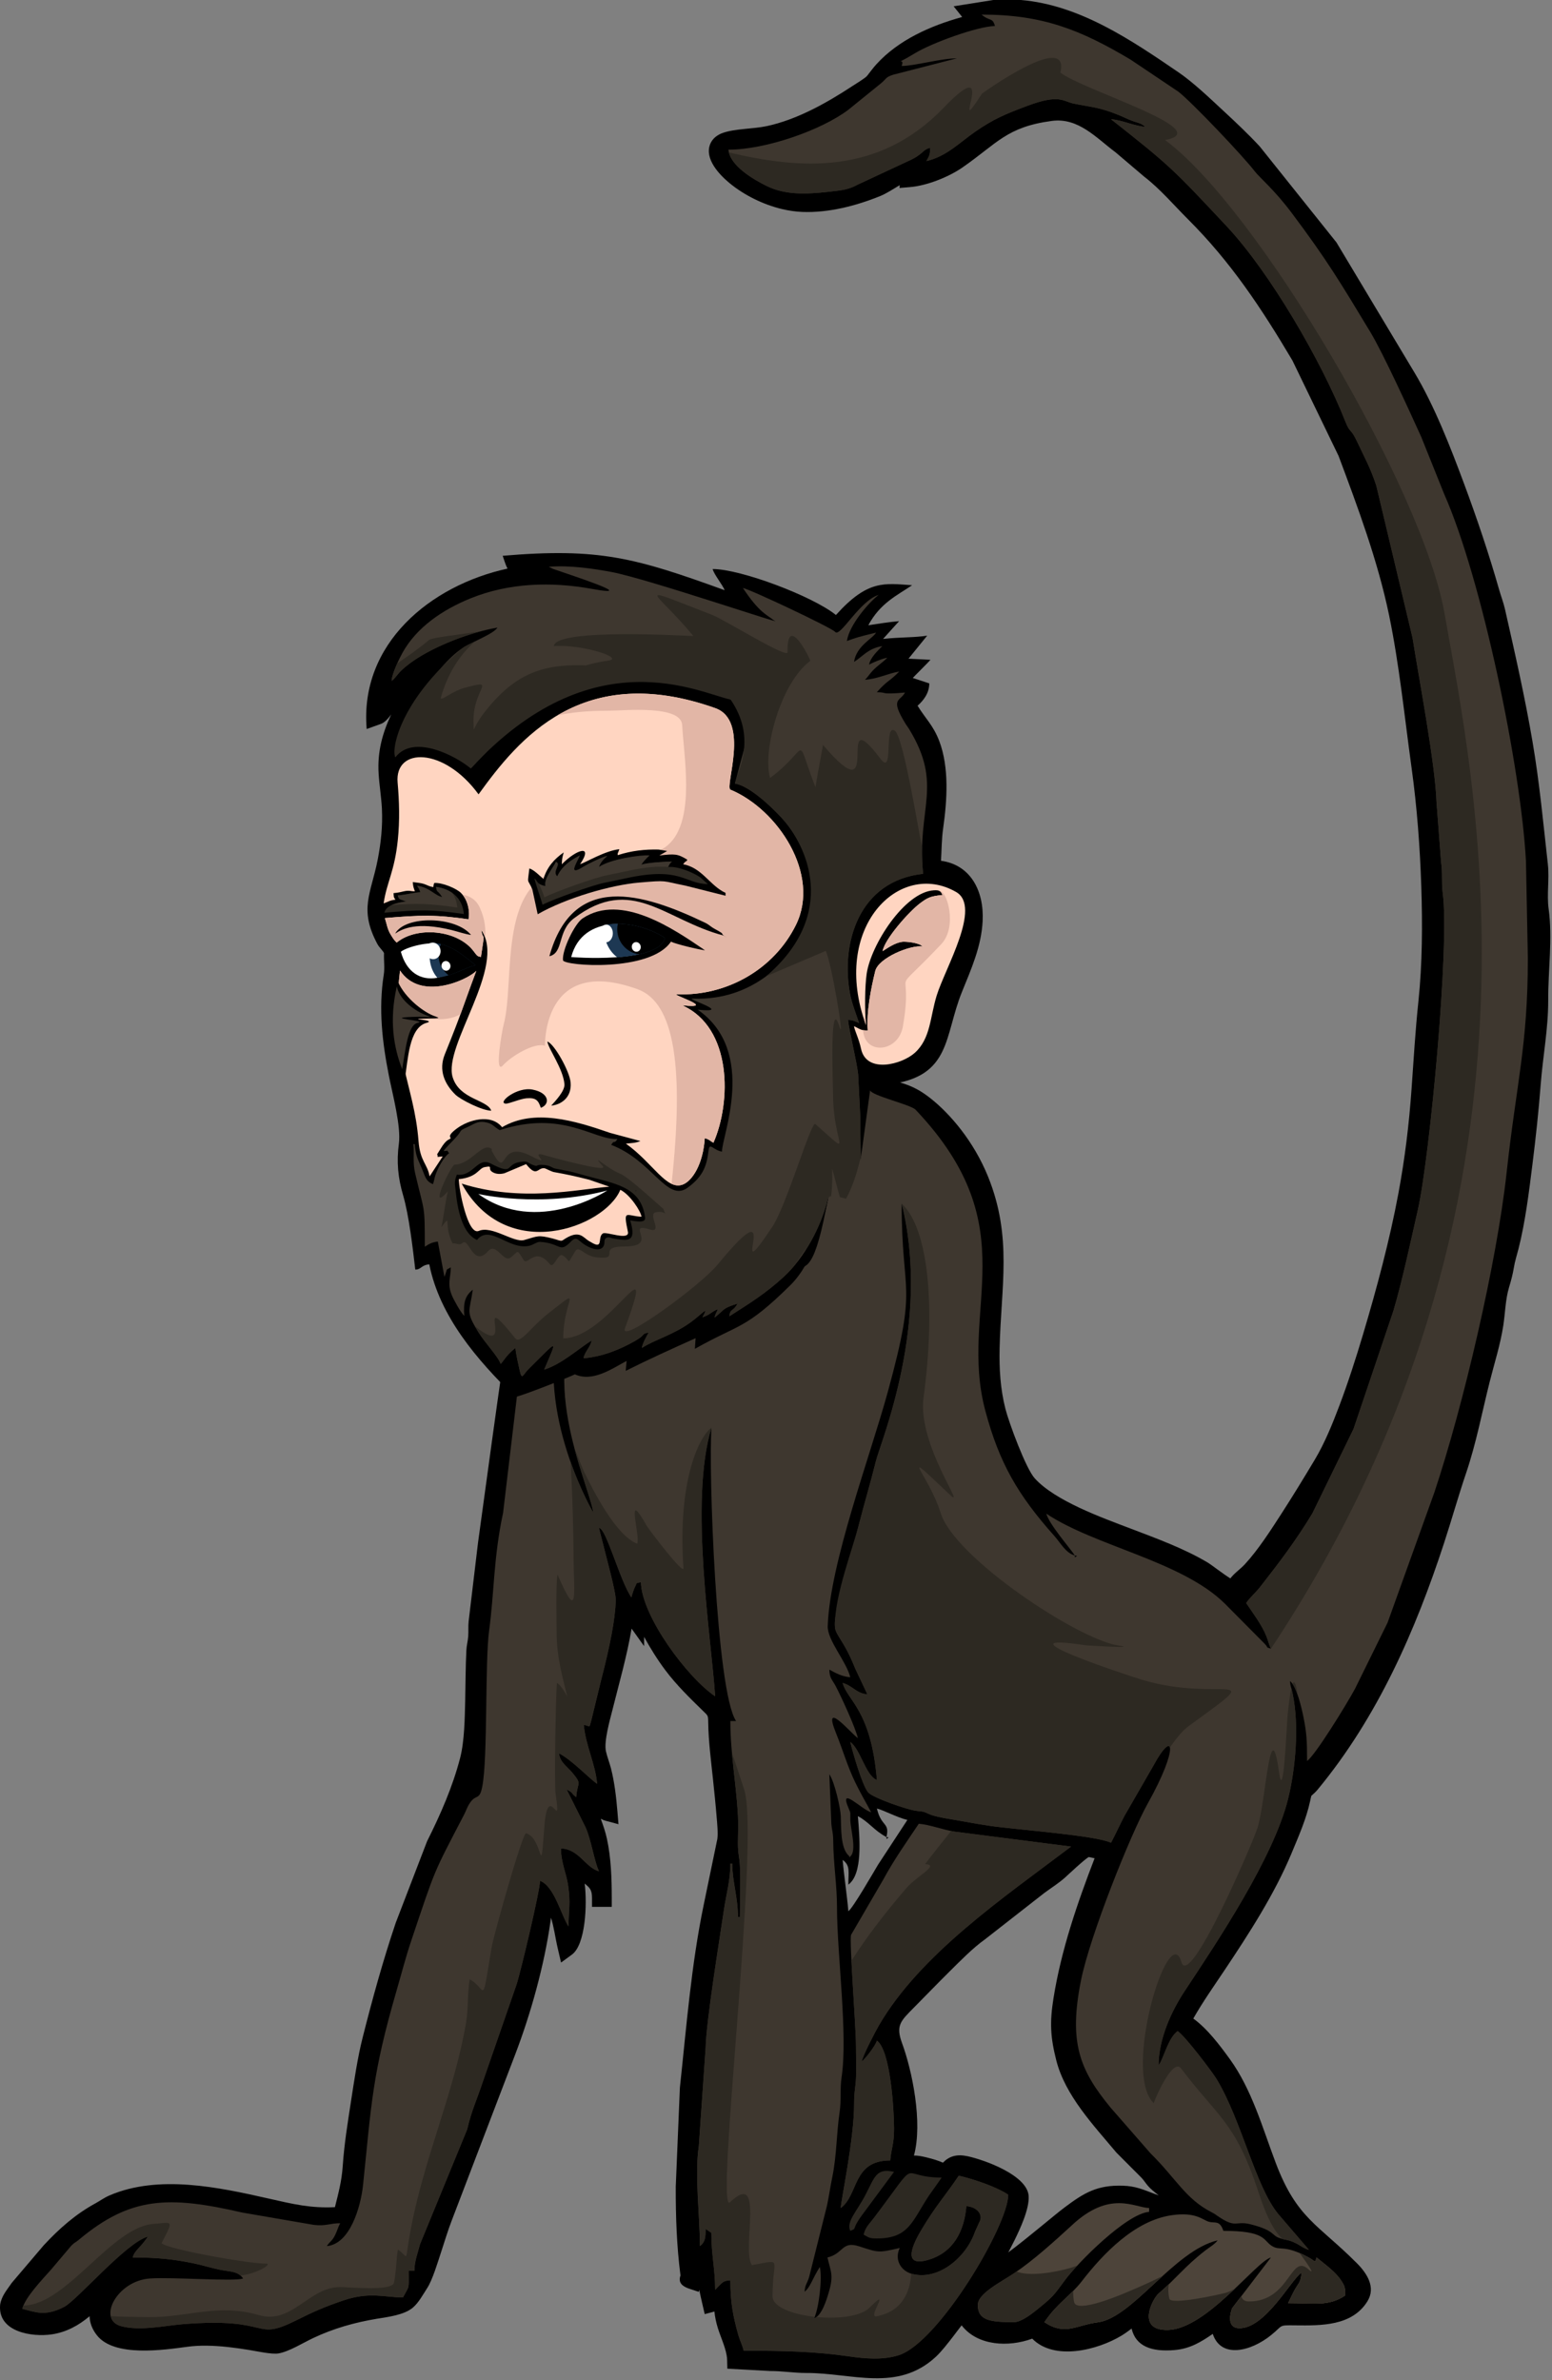 <?xml version="1.0" encoding="UTF-8" standalone="no"?><!DOCTYPE svg PUBLIC "-//W3C//DTD SVG 1.1//EN" "http://www.w3.org/Graphics/SVG/1.1/DTD/svg11.dtd"><svg width="100%" height="100%" viewBox="0 0 654 1003" version="1.1" xmlns="http://www.w3.org/2000/svg" xmlns:xlink="http://www.w3.org/1999/xlink" xml:space="preserve" xmlns:serif="http://www.serif.com/" style="fill-rule:evenodd;clip-rule:evenodd;stroke-linejoin:round;stroke-miterlimit:1.414;"><rect x="0" y="0" width="654" height="1003" fill="#808080" stroke="none"/><g id="_2153881730848"><path d="M502.85,850.653c6.009,4.359 11.228,11.358 15.358,17.047c9.338,12.898 13.787,28.995 19.357,43.733c8.858,23.456 17.757,25.836 34.144,42.253c4.249,4.249 8.219,10.189 4.479,16.178c-6.499,10.398 -19.447,10.188 -30.265,10.078c-7.459,-0.08 -5.029,-0.13 -10.288,4.119c-8.569,6.919 -21.137,9.999 -24.586,-0.52c-4.839,3.35 -9.549,6.259 -16.098,6.819c-9.598,0.81 -16.297,-1.469 -18.107,-9.048c-1.389,1.04 -2.779,2.079 -4.259,2.969c-10.068,6.079 -28.285,10.739 -37.614,1.27c-9.878,3.639 -23.026,3.13 -29.755,-5.619c-1.36,1.74 -2.7,3.589 -3.55,4.669c-2.179,2.78 -4.739,6.189 -7.308,8.589c-16.218,15.067 -35.475,6.759 -54.522,6.829c-5.099,0.02 -10.088,-0.84 -15.217,-0.83l-0.11,0l-18.017,-0.99l-0.08,-3.479c-0.01,-0.78 -0.1,-1.55 -0.24,-2.32c-0.69,-3.739 -2.52,-7.589 -3.66,-11.258c-0.739,-2.39 -1.239,-4.699 -1.459,-7.019c-0.11,0.03 -0.22,0.06 -0.34,0.09l-3.75,1l-0.88,-3.78c-0.479,-2.079 -0.979,-4.249 -1.429,-6.469l-0.2,0.87l-3.91,-1.3c-2.659,-0.889 -4.959,-2.319 -3.799,-5.579c0,-0.11 -0.02,-0.23 -0.03,-0.31c-1.57,-12.238 -1.99,-24.646 -1.96,-36.974l0,-0.14l1.74,-41.693l0.01,-0.12c2.76,-25.686 4.779,-51.652 10.028,-76.977l5.759,-27.826c0.34,-2.42 -0.11,-6.809 -0.309,-9.248c-0.43,-5.33 -1,-10.659 -1.55,-15.968c-0.8,-7.649 -1.89,-15.957 -1.99,-23.626c-0.04,-3.31 -0.07,-2.97 -2.3,-5.159c-5.579,-5.449 -11.098,-10.819 -15.797,-17.088c-3.319,-4.419 -6.259,-9.168 -8.929,-14.027l0,3.909l-5.269,-7.379c-1.949,11.578 -5.419,23.606 -8.148,34.565c-0.99,3.919 -3.57,13.008 -2.67,17.097c0.52,2.37 1.52,4.849 2.14,7.269c1.489,5.879 2.209,12.148 2.709,18.177l0.44,5.319l-5.149,-1.38c-0.82,-0.21 -1.59,-0.52 -2.31,-0.9c1.02,2.78 1.94,5.39 2.62,8.539c1.72,7.939 2.01,16.727 2.01,24.816l0,3.749l-8.319,0l0,-3.749c0,-3.609 -1.11,-4.379 -3.09,-6.079c1.11,8.879 0.35,25.756 -5.369,29.945l-4.589,3.36l-1.29,-5.53c-1.269,-5.419 -1.669,-9.448 -2.969,-13.377c-0.06,0.57 -0.14,1.129 -0.21,1.689c-2.6,18.347 -8.239,38.634 -14.848,55.931l-26.825,70.189c-1.64,4.279 -2.99,8.839 -4.43,13.198c-1.32,3.989 -3.609,11.678 -5.829,15.077c-1.74,2.68 -3.629,6.219 -6.079,8.269c-3.689,3.1 -10.458,3.9 -15.077,4.659c-9.479,1.57 -18.347,4.09 -27.026,8.199c-4.169,1.98 -10.128,5.699 -14.548,6.429c-2.749,0.45 -9.258,-0.96 -12.158,-1.44c-6.009,-0.98 -12.098,-1.779 -18.197,-1.839c-2.619,-0.02 -5.249,0.1 -7.849,0.449c-10.288,1.38 -30.865,4.44 -38.193,-4.759c-2.15,-2.699 -3.08,-5.429 -3.14,-8.108c-4.559,3.849 -9.768,6.748 -15.957,7.658c-8.299,1.22 -22.667,-0.99 -21.757,-12.278l0.01,-0.15l0.02,-0.15c0.6,-3.649 2.79,-6.059 4.769,-8.968l0.12,-0.17l13.448,-15.808l0.05,-0.05c6.439,-6.948 13.398,-13.097 21.757,-17.647c2.079,-1.14 3.679,-2.369 5.939,-3.339c20.616,-8.879 45.992,-3.46 67.059,1.33c10.398,2.359 17.697,4.119 27.925,3.619c1.47,-5.949 2.85,-10.828 3.3,-17.497c0.58,-8.769 2.08,-18.097 3.419,-26.796c1.38,-8.868 2.79,-18.627 4.99,-27.305c4.099,-16.208 8.548,-32.365 13.907,-48.213l0.05,-0.14l13.198,-34.334l0.09,-0.16c5.559,-11.098 10.698,-22.826 13.808,-34.874c1.83,-7.049 1.95,-16.808 2.13,-24.117c0.16,-7.088 0.14,-14.227 0.5,-21.296c0.11,-2.1 0.619,-3.77 0.769,-5.749c0.16,-2.12 -0.05,-4.21 0.18,-6.399l3.94,-33.015c1.969,-14.398 3.929,-28.805 5.919,-43.203c1.59,-11.488 3.189,-22.976 4.859,-34.454c0.68,-4.62 1.28,-9.829 2.14,-14.678l3.819,-8.909l25.736,-11.048l-1.14,6.599c3.739,-1.35 7.549,-2.639 11.228,-3.939c5.849,-2.08 11.698,-4.15 17.547,-6.199l14.408,-7.199l-0.59,3.829l9.559,-5.699l0.64,6.159c9.328,-3.039 29.155,-18.897 33.634,-22.616c5.439,-4.529 20.747,-17.467 28.706,-15.648c1.529,0.35 2.699,1.12 3.539,2.15c4.359,-3.109 10.058,-7.359 11.128,-9.048c1.34,-2.78 2.77,-9.489 3.57,-12.648c1.159,-4.6 -9.979,-13.928 -8.899,-18.537l1.11,-1.78c12.558,2.979 16.897,4.029 23.896,9.568c8.019,6.359 18.117,17.917 24.226,33.125c10.218,25.476 5.369,46.163 4.779,72.098c-0.2,8.639 0.3,17.128 2.44,25.526c1.48,5.849 8.609,25.166 12.348,29.296c8.659,9.568 28.415,16.597 40.383,21.166c10.809,4.119 22.517,8.379 32.455,14.298c1.72,1.02 6.559,4.849 9.619,6.719c1.659,-2.26 3.959,-3.67 6.109,-5.979c5.609,-6.059 11.008,-14.498 15.497,-21.447c4.799,-7.439 9.399,-14.997 13.948,-22.586c4.149,-6.929 7.479,-15.128 10.328,-22.677c3.73,-9.878 6.979,-19.986 9.999,-30.095c5.719,-19.167 11.248,-39.733 14.907,-59.41c2.76,-14.808 4.499,-29.145 5.559,-44.153c0.87,-12.328 1.59,-24.556 2.89,-36.854c1.66,-15.868 1.73,-32.365 1.21,-48.302c-0.55,-16.628 -1.8,-33.505 -4.08,-49.982c-2.949,-21.277 -5.169,-43.543 -9.518,-64.54c-4.739,-22.796 -13.108,-45.252 -21.257,-67.009l-19.457,-40.234c-13.038,-21.966 -25.815,-41.353 -44.003,-59.51c-5.999,-5.989 -11.628,-12.668 -18.347,-17.867l-0.14,-0.11l-12.038,-10.228c-8.198,-6.109 -15.637,-14.728 -26.875,-13.228c-18.957,2.539 -22.867,9.328 -37.524,19.537c-5.869,4.089 -15.068,7.758 -22.217,8.348l-4.419,0.37l0.1,-1.2c-2.819,1.71 -5.769,3.6 -8.199,4.59c-10.158,4.129 -21.786,7.139 -32.824,6.709c-2.88,-0.11 -5.739,-0.53 -8.549,-1.2c-7.899,-1.87 -16.047,-5.859 -22.296,-11.068c-4.26,-3.54 -10.429,-10.129 -8.049,-16.238c0.94,-2.419 2.979,-3.959 5.359,-4.799c5.189,-1.83 12.768,-1.63 18.547,-2.87c12.668,-2.709 25.246,-9.768 35.954,-16.807c1,-0.65 5.539,-3.429 6.259,-4.319c1.38,-1.72 2.42,-3.25 3.98,-4.959c9.318,-10.239 22.796,-16.208 36.124,-19.897l-3.6,-4.499l16.738,-2.66l11.538,0l0.16,0.01c24.726,2.11 46.392,16.867 66.309,30.455c6.279,4.289 13.358,11.068 18.967,16.277c5.149,4.77 10.438,9.749 15.208,14.898l0.09,0.1l32.304,40.414l32.885,54.861c8.379,13.957 15.198,31.495 20.867,46.762c5.449,14.658 10.528,29.695 14.807,44.733c0.8,2.799 1.81,5.349 2.46,8.219c4.229,18.657 8.419,37.084 11.628,55.951c2.92,17.087 4.519,34.324 6.439,51.531c0.7,6.279 -0.51,12.688 0.33,18.807c1.71,12.478 -0.23,25.806 -0.18,38.404c0.04,12.138 -2.25,23.636 -3.169,35.634c-0.86,11.238 -2.09,22.557 -3.49,33.745c-1.44,11.488 -2.999,24.216 -5.849,35.424c-0.69,2.74 -1.53,5.229 -1.98,8.049c-0.49,2.949 -1.149,5.359 -2.009,8.209c-1.54,5.109 -1.62,10.888 -2.44,16.177c-1.26,8.129 -3.699,15.637 -5.699,23.566c-3.24,12.858 -5.689,25.956 -9.958,38.534c-3.28,9.668 -6.029,19.517 -9.199,29.225c-12.178,37.314 -28.135,73.658 -53.321,104.133c-0.94,1.14 -1.67,1.74 -2.67,2.64c-0.22,0.62 -0.41,1.66 -0.53,2.21c-1.66,7.648 -4.809,14.727 -7.789,21.916c-7.218,17.367 -17.987,33.965 -28.405,49.572c-4.459,6.669 -9.079,13.218 -13.048,20.197Zm-171.792,-4.469l66.419,-40.474c0,0 23.166,-37.684 23.476,-42.623c0.31,-4.949 -10.508,-33.675 -24.716,-37.694c-14.207,-4.009 -54.991,-2.78 -56.531,3.399c-1.539,6.179 -10.188,39.234 -9.888,45.723c0.31,6.489 1.24,71.669 1.24,71.669Zm93.845,103.003c8.588,-6.409 19.247,-15.598 23.716,-18.947c8.159,-6.109 13.658,-9.479 24.506,-9.149c5.339,0.16 8.559,1.61 13.308,3.41c0.71,0.26 1.31,0.49 1.839,0.67c-1.819,-1.42 -3.569,-2.83 -4.669,-4.16c-0.95,-1.139 -1.64,-2.269 -2.629,-3.309l-10.529,-10.558l-0.1,-0.12c-9.588,-11.468 -21.456,-23.916 -25.236,-38.744c-2.499,-9.848 -2.799,-16.087 -1.169,-26.236c3.269,-20.377 9.948,-39.753 17.317,-58.94c-0.16,-0.02 -0.31,-0.05 -0.47,-0.09c-0.53,-0.1 -1.42,-0.36 -1.98,-0.43c-1.66,0.82 -8.718,7.479 -9.968,8.608c-2.81,2.52 -5.999,4.46 -8.939,6.669l-24.826,19.407l-0.07,0.05c-5.059,3.59 -10.618,9.299 -15.057,13.698c-4.969,4.919 -9.809,9.958 -14.738,14.928c-5.779,5.829 -7.829,7.628 -5.039,15.217c4.149,11.288 8.768,33.265 4.959,47.232c1.33,-0.03 2.85,0.16 5.379,0.79c2.73,0.68 4.679,1.26 6.839,2.2c2.65,-2.73 5.779,-3.679 10.298,-2.73c7.309,1.56 25.306,8.079 25.826,16.808c0.32,5.429 -3.559,13.708 -5.929,18.557c-0.86,1.729 -1.739,3.459 -2.639,5.169Z"/><path d="M418.884,3.749l11.088,0c23.926,2.04 45.363,16.758 64.519,29.826c6.109,4.169 25.726,22.186 33.525,30.625l32.055,40.103l32.765,54.641c12.488,20.907 28.115,65.44 35.284,90.596c0.91,3.189 1.62,4.579 2.4,8.018c4.559,20.097 8.038,34.905 11.598,55.751c2.909,17.118 4.489,34.175 6.409,51.322c0.7,6.229 -0.51,12.718 0.33,18.907c1.549,11.248 -0.26,26.516 -0.21,37.894c0.04,12.628 -2.28,23.986 -3.15,35.334c-1.31,17.068 -5.339,53.152 -9.238,68.529c-0.84,3.32 -1.48,4.829 -2.05,8.369c-0.53,3.269 -0.97,4.659 -1.9,7.729c-1.599,5.319 -1.619,10.668 -2.559,16.687c-1.34,8.649 -3.66,15.418 -5.629,23.236c-3.23,12.848 -5.67,25.896 -9.869,38.234c-3.339,9.858 -5.939,19.227 -9.218,29.265c-12.158,37.264 -27.916,72.979 -52.632,102.914c-2.909,3.509 -2.859,1.25 -3.989,6.439c-1.6,7.419 -4.709,14.347 -7.589,21.276c-6.969,16.798 -18.007,33.885 -28.055,48.922c-5.29,7.929 -10.479,15.188 -14.918,23.567c6.639,3.509 12.788,11.738 17.317,17.977c8.919,12.308 13.458,28.495 18.877,42.853c9.389,24.836 18.787,27.325 35.014,43.573c2.49,2.499 6.699,7.119 3.94,11.538c-5.489,8.788 -17.357,8.409 -27.036,8.309c-9.258,-0.09 -7.629,0.859 -12.688,4.949c-6.199,5.009 -19.377,11.178 -19.377,-4.13c-5.289,3.53 -11.318,8.939 -19.267,9.609c-10.838,0.92 -15.247,-2.1 -14.417,-12.018c-3.65,1.929 -5.939,4.279 -9.579,6.469c-9.538,5.769 -27.595,10.308 -34.534,-0.05c-8.669,4.149 -22.696,4.799 -28.576,-4.32c-1.099,-1.719 -1.009,0.6 -1.109,-3.699c-2.14,1.57 -10.789,13.878 -14.618,17.447c-14.798,13.748 -34.174,5.749 -51.972,5.819c-5.379,0.02 -8.938,-0.85 -15.217,-0.82l-14.438,-0.799c-0.2,-9.029 -7.739,-16.308 -4.809,-28.866c-3.659,2.45 -1.45,3.7 -5.619,4.809c-1.41,-6.049 -3.07,-13.917 -3.21,-20.036c-2.749,2.009 -3.919,6.609 -4.809,10.418c-2.649,-0.88 -0.9,0.16 -1.28,-2.8c-1.549,-12.098 -1.959,-24.536 -1.929,-36.484l1.729,-41.563c2.73,-25.496 4.94,-51.792 9.969,-76.618l5.779,-27.925c0.98,-6.389 -3.64,-38.124 -3.79,-49.552c-0.06,-4.859 -0.869,-5.279 -3.439,-7.789c-5.439,-5.319 -10.778,-10.488 -15.417,-16.667c-9.179,-12.238 -14.948,-26.756 -15.688,-27.606l0,8.019l-4.009,-5.609c-1.07,12.868 -6.149,31.025 -9.299,43.613c-6.629,26.496 -0.59,11.688 2.09,43.763c-5.009,-1.33 -5.959,-6.929 -9.629,-9.619c0,15.598 7.219,10.989 7.219,45.703l-0.8,0c0,-6.189 -2.429,-6.849 -5.819,-10.228c-2.669,-2.66 -4.809,-5.399 -7.818,-7.409c0.29,3.529 1.749,5.839 2.609,9.408c1.53,6.319 1.16,25.716 -3.409,29.066c-2.58,-11.039 -1.98,-15.498 -8.829,-24.046c-0.89,3.799 -1.14,8.458 -1.74,12.687c-2.479,17.618 -8.318,38.984 -14.627,55.122l-26.826,70.188c-2.17,5.699 -7.589,24.026 -9.898,27.566c-5.589,8.578 -4.29,8.898 -18.627,11.278c-26.086,4.319 -34.765,13.488 -41.574,14.618c-3.579,0.59 -22.406,-4.95 -38.073,-2.85c-9.969,1.34 -28.936,3.949 -34.765,-3.369c-5.369,-6.739 -0.27,-13.748 4.649,-18.707c5.799,-5.849 10.029,-6.199 21.077,-6.199l-13.658,-1.72c-3.059,-0.17 -1.949,-0.58 -3.449,0.09c-5.969,2.669 -14.468,22.236 -31.205,24.706c-6.239,0.92 -18.107,-0.29 -17.467,-8.249c0.46,-2.799 2.799,-5.459 4.169,-7.459l13.268,-15.597c6.159,-6.659 12.768,-12.538 20.786,-16.897c2.43,-1.32 3.06,-2.08 5.64,-3.19c19.486,-8.398 44.112,-3.139 64.739,1.54c12.468,2.84 19.367,4.559 31.765,3.529c1.74,-7.458 3.409,-11.458 4.039,-20.816c0.73,-11.008 5.839,-43.733 8.299,-53.432c4.079,-16.107 8.539,-32.274 13.828,-47.922l13.138,-34.164c5.589,-11.149 10.918,-23.317 14.087,-35.615c2.81,-10.838 2.07,-33.094 2.75,-46.152c0.17,-3.37 0.53,-2.65 0.76,-5.659c0.16,-2.1 -0.06,-4.12 0.16,-6.249l3.939,-32.945c3.54,-25.936 12.198,-89.825 13.778,-96.594l-0.16,0l1.71,-2.07l18.537,-7.949l-1.09,6.249c3.869,-1.54 35.074,-12.508 35.074,-12.508l8.119,-4.059l-0.7,4.519l11.358,-6.759l0.42,4.13c0,0 8.189,2.009 39.384,-23.937c31.205,-25.945 27.515,-10.178 27.515,-10.178c0,0 -13.757,-53.621 -12.188,-56.871c1.56,-3.259 36.254,15.988 36.254,15.988c10.539,0.88 26.406,28.285 29.806,36.754c13.977,34.854 -1.12,64.949 7.058,97.154c1.82,7.129 9.229,26.486 13.218,30.885c14.298,15.808 52.012,23.246 73.698,36.174c3.49,2.07 10.049,7.999 13.368,8.269c0.99,-3.699 4.58,-5.569 7.029,-8.209c8.679,-9.358 23.276,-33.584 29.915,-44.653c14.838,-24.746 31.425,-90.395 35.705,-113.421c6.449,-34.595 5.149,-49.502 8.488,-81.307c3.08,-29.265 1.08,-70.659 -2.879,-99.194c-8.809,-63.64 -7.119,-68.639 -31.045,-132.509l-19.597,-40.543c-13.548,-22.827 -25.856,-41.614 -44.653,-60.38c-6.089,-6.079 -11.908,-12.918 -18.707,-18.178l-12.138,-10.318c-9.298,-6.899 -16.827,-15.727 -29.705,-13.998c-20.187,2.7 -24.206,9.759 -39.184,20.177c-5.159,3.59 -13.778,7.139 -20.377,7.679c0.29,-3.44 -0.11,-1.44 1.6,-3.999c-3.659,0.979 -10.758,6.219 -15.217,8.028c-9.439,3.83 -20.677,6.849 -31.265,6.439c-22.007,-0.86 -44.483,-21.766 -32.435,-26.006c8.948,-3.159 20.827,2.55 55.311,-20.076c9.998,-6.569 4.909,-3.25 10.958,-9.899c9.959,-10.938 25.276,-16.807 39.924,-20.217l-3.21,-4.009l10.059,-1.61Zm-45.343,770.426l0,0.8l0.93,-0.67l-0.93,-0.13c1.47,-6.349 -2.18,-4.139 -4.019,-12.028c2.659,0.62 8.638,3.829 12.838,4.809l-12.378,18.897c-2,3.34 -10.509,18.137 -12.488,19.587c-0.55,-6.609 -1.85,-14.947 -2.41,-21.646c3.319,2.429 2.41,4.959 2.41,10.418c6.159,-4.509 4.769,-19.697 4.009,-28.855c4.679,2.469 6.809,6.049 12.038,8.818Zm124.31,154.725c-7.409,0.61 -5.609,1.81 -12.748,-0.89c-3.749,-1.409 -6.869,-3.009 -12.088,-3.169c-10.798,-0.32 -15.997,3.799 -22.136,8.408c-6.709,5.02 -28.826,24.297 -35.635,26.116c0.61,-2.289 14.988,-25.106 14.478,-33.684c-0.38,-6.429 -18.767,-12.478 -22.856,-13.348c-4.88,-1.04 -6.699,1.11 -8.469,3.739c-3.339,-1.769 -4.629,-2.209 -8.789,-3.239c-5.719,-1.42 -5.369,-0.39 -10.458,0.03c7.449,-11.118 1.91,-38.364 -2.51,-50.402c-2.659,-7.239 -2.809,-10.378 5.9,-19.157c6.169,-6.219 22.996,-23.876 30.295,-29.045l24.746,-19.357c2.889,-2.17 6.109,-4.13 8.738,-6.499c15.398,-13.868 8.939,-8.619 20.257,-8.619c-7.839,20.097 -15.388,40.804 -18.927,62.86c-1.69,10.498 -1.13,15.918 1.1,24.706c3.559,13.968 15.367,26.366 24.476,37.264l10.408,10.438c1.59,1.65 1.61,2.06 2.86,3.56c1.23,1.49 9.668,7.759 11.358,10.288Z"/><path d="M379.95,27.806"/><path d="M390.378,67.889"/><path d="M358.293,734.092"/><path d="M369.522,762.147"/><path d="M354.284,930.5c0,-2.74 5.699,-29.245 5.629,-44.073c-0.02,-5.199 0.69,-6.929 0.82,-11.218c0.12,-4.179 -0.04,-8.629 -0.03,-12.858c0.03,-7.939 -2.869,-44.273 -2.07,-46.963l13.568,-23.306c4.569,-8.448 9.769,-15.757 14.968,-23.526c4.719,0.4 9.768,2.46 15.117,3.34l49.052,6.288c-28.355,21.457 -63.509,45.303 -80.987,75.378c-1.589,2.74 -6.568,12.308 -7.248,15.208c1.439,-1.05 5.849,-6.669 6.419,-8.819c5.759,4.22 7.188,29.066 7.228,36.884c0.04,6.769 -1.189,8.549 -1.609,13.618c-16.018,0 -13.258,14.488 -20.857,20.047Z" style="fill:#3e372f;"/><path d="M354.284,930.5c0,-2.74 5.699,-29.245 5.629,-44.073c-0.02,-5.199 0.69,-6.929 0.82,-11.218c0.12,-4.179 -0.04,-8.629 -0.03,-12.858c0.02,-5.389 -1.31,-23.856 -1.92,-36.014c6.219,-9.809 13.658,-19.547 23.157,-30.655c4.459,-5.199 14.297,-9.829 7.908,-10.109c-0.08,0 5.23,-6.869 10.959,-13.947c0.49,0.1 0.979,0.19 1.479,0.27l49.052,6.288c-28.355,21.457 -63.509,45.303 -80.987,75.378c-1.589,2.74 -6.568,12.308 -7.248,15.208c1.439,-1.05 5.849,-6.669 6.419,-8.819c5.759,4.22 7.188,29.066 7.228,36.884c0.04,6.769 -1.189,8.549 -1.609,13.618c-16.018,0 -13.258,14.488 -20.857,20.047Z" style="fill:#2d2922;"/><path d="M358.293,940.118c-1.819,-3.799 2.76,-8.148 6.429,-15.217c3.9,-7.519 4.53,-11.378 12.018,-9.629l-13.637,18.427c-4.66,6.409 -1.62,5.14 -4.81,6.419Z" style="fill:#2d2922;"/><path d="M369.522,943.328c-3.31,0 -3.29,-0.37 -5.609,-1.61c0.749,-3.199 2.309,-4.429 4.239,-6.979c20.547,-27.155 9.598,-17.067 28.645,-17.067c-1.769,2.64 -3.339,4.719 -5.299,7.539c-7.119,10.728 -8.369,18.117 -21.976,18.117Z" style="fill:#2d2922;"/><path d="M497.851,928.9"/><path d="M354.284,930.5"/><path d="M427.272,978.602c-9.998,0 -15.237,-0.71 -15.237,-7.219c0,-4.869 9.478,-9.488 15.407,-13.458c8.089,-5.409 16.898,-13.437 24.086,-20.016c16.148,-15.198 26.626,-7.539 32.695,-7.409l0,1.61c-9.548,0.79 -29.935,21.306 -35.424,28.725c-4.889,6.609 -4.799,6.859 -12.568,13.088c-1.87,1.5 -6.099,4.679 -8.959,4.679Zm127.53,-27.255c4.009,3.339 8.188,6.159 10.648,10.198c1.32,2.17 1.38,2.559 1.38,5.829c-6.989,4.679 -12.978,3.209 -24.056,3.209c1.02,-1.939 1.759,-3.789 2.949,-5.859c1.49,-2.589 2.58,-3.139 2.66,-6.968c-4.33,2.899 -15.468,24.026 -26.516,23.366c-5.159,-0.3 -3.319,-6.749 -2.65,-8.409l16.338,-21.366c-6.259,1.669 -27.176,30.085 -43.333,30.525c-13.658,0.38 -6.499,-13.188 -4.01,-15.318c7.789,-6.689 10.699,-11.138 19.597,-18.087c1.95,-1.52 4.04,-2.64 5.289,-4.339c-18.227,4.239 -35.894,32.644 -50.471,34.534c-9.279,1.21 -13.828,5.759 -22.517,-0.06c5.259,-7.859 11.028,-11.128 15.698,-17.177c9.068,-11.738 22.396,-25.656 37.904,-27.886c10.198,-1.479 12.968,1.93 15.597,2.72c2.62,0.78 4.509,-0.75 6.089,3.509c0.02,0.05 0.04,0.25 0.1,0.35c17.717,0 16.717,3.85 20.247,6.229c3.729,2.51 4.899,-0.73 15.357,4.81c3.49,1.839 2.83,2.819 3.7,0.19Z" style="fill:#4d443a;"/><path d="M554.802,951.347c4.009,3.339 8.188,6.159 10.648,10.198c1.32,2.17 1.38,2.559 1.38,5.829c-6.989,4.679 -12.978,3.209 -24.056,3.209c1.02,-1.939 1.759,-3.789 2.949,-5.859c1.49,-2.589 2.58,-3.139 2.66,-6.968c-4.33,2.899 -15.468,24.026 -26.516,23.366c-5.159,-0.3 -3.319,-6.749 -2.65,-8.409l3.9,-5.099c0.26,1.36 1.17,2.26 3.209,2.26c17.288,0 17.438,-20.437 24.966,-13.598c3.24,2.949 0.13,-1.64 -3.639,-6.789c1.03,0.44 2.17,0.99 3.449,1.67c3.49,1.839 2.83,2.819 3.7,0.19Zm-34.305,13.017c-8.638,8.199 -19.207,17.258 -28.275,17.508c-13.658,0.38 -6.499,-13.188 -4.01,-15.318c1.62,-1.39 3.03,-2.689 4.32,-3.929c-0.3,1.729 -0.32,3.769 0.24,6.119c0.64,2.679 20.556,-1.63 23.856,-2.55c1.34,-0.38 2.699,-1.1 3.869,-1.83Zm-30.555,-5.249c-9.798,8.879 -19.047,18.477 -27.315,19.547c-9.279,1.21 -13.828,5.759 -22.517,-0.06c3.98,-5.949 8.249,-9.268 12.118,-13.148c-0.03,1.61 0.08,3.24 0.42,4.73c1.02,4.549 17.757,-2.35 20.857,-3.63c7.779,-3.219 12.998,-5.679 16.437,-7.439Z" style="fill:#4d443a;"/><path d="M347.875,948.137c1.5,-2.839 3.11,-5.409 3.2,-9.618l3.209,6.409c-3.179,0.849 -3.239,2.359 -6.409,3.209Z"/><path d="M552.392,948.937"/><path d="M553.192,949.747"/><path d="M554.002,950.547"/><path d="M554.802,951.347"/><path d="M349.975,498.76c-11.068,66.589 -15.448,15.687 -41.224,29.985c-4.989,3.129 -8.618,4.869 -11.188,5.839c-5.749,3.129 -3.039,2.589 -8.058,5.949c-0.85,-3.68 -0.85,-1.94 0,-5.609c-3.4,0.9 -6.179,3.819 -10.419,4.799l0,-2.4c-13.088,6.919 -16.687,1.89 -30.465,9.179c-24.196,31.295 -0.71,77.707 1.43,91.035c-2.51,-4.309 -25.176,-45.642 -13.518,-82.357c-2.989,1.43 -8.119,-17.097 -15.117,3.07l-9.419,79.307c-4.049,18.767 -3.719,33.705 -5.869,49.452c-1.85,13.438 -0.5,53.872 -2.93,66.03c-1.179,5.899 -2.549,2.819 -5.189,6.768c-1.25,1.86 -1.419,2.92 -2.419,4.86c-13.268,25.546 -11.768,21.886 -22.267,53.101c-2.429,7.219 -4.019,13.588 -6.199,21.067c-10.288,35.384 -10.558,47.342 -14.147,82.046c-1,9.329 -5.56,24.846 -15.248,25.656c1.45,-2.169 2.18,-2.019 3.449,-4.569c0.92,-1.84 1.22,-3.279 2.17,-5.059c-4.409,0 -5.909,1.3 -11.108,0.7l-30.115,-5.189c-31.055,-7.159 -47.143,-6.769 -68.909,11.468c-1.65,1.38 -1.61,0.92 -3.15,2.459l-8.448,9.989c-3.78,4.279 -11.098,11.848 -12.218,16.657c5.389,1.25 9.388,3.43 17.627,-0.83c5.509,-2.849 26.216,-27.215 35.314,-29.635c-3.339,4.969 -5.609,5.759 -6.419,8.819c10.289,0 17.107,0.699 25.616,2.459c3.759,0.77 6.919,1.82 10.948,2.67c4.67,0.98 7.619,0.51 9.959,3.689c-2.99,1.43 -29.785,-0.64 -39.274,0.03c-13.908,0.97 -22.366,17.297 -12.148,20.087c7.889,2.16 18.327,-0.19 25.816,-0.81c38.444,-3.189 29.475,7.619 48.062,-1.67c6.869,-3.439 11.608,-5.579 19.727,-8.338c11.138,-3.79 17.617,-1.28 25.186,-1.28c2.879,-5.439 2.399,-2.98 2.399,-11.228l2.41,0c0,-4.03 1.49,-7.709 2.39,-11.239l19.836,-48.312c1.98,-8.348 3.93,-12.048 6.749,-20.516l14.038,-40.484c1.82,-5.549 9.919,-39.684 9.919,-43.793c6.069,2.19 9.068,14.988 12.038,19.237c0,-7.649 0.959,-9.398 -0.21,-17.427c-0.71,-4.909 -3,-9.559 -3,-15.438c7.579,0.17 10.318,8.089 16.038,9.619c-2.02,-4.21 -3.21,-12.958 -5.62,-18.427l-8.008,-16.048c3.429,1.82 1.379,1.29 4.009,3.21c0.55,-6.689 2.64,-5.139 -1.68,-10.348c-2.189,-2.62 -5.229,-4.39 -5.539,-8.089c5.789,3.059 12.608,10.528 16.038,12.828c-0.69,-8.289 -4.9,-16.318 -5.609,-24.856c3.079,0.65 2.099,1.659 3.259,-2.28l3.939,-16.177c4,-15.358 5.989,-26.056 6.269,-33.795c0.14,-3.689 -3.729,-17.237 -7.088,-30.715c3.059,0 8.808,22.267 13.667,29.255c0.25,-1.069 1.13,-3.669 1.42,-4.199c1.23,-2.27 0.03,-1.53 2.59,-2.22c0.32,14.438 19.746,40.384 31.285,48.103c-1.45,-23.377 -11.079,-82.087 -1.54,-113.182c-1.31,17.107 1.94,111.032 10.358,123.61l-2.409,0c0,13.838 2.479,26.266 3.219,40.074c0.19,3.519 -0.01,7.668 -0.03,11.248c-0.01,4.659 0.63,5.869 0.83,9.598c0.36,6.779 0,14.738 0,21.647l-0.81,0c0,-8.289 -2.4,-14.978 -2.4,-22.447l-0.809,0c0,7.149 -1.73,12.748 -2.75,19.697c-1.96,13.358 -7.389,46.343 -7.679,58.061l-2.859,41.233c-1.82,11.988 0.46,29.575 0.46,42.153c2.169,-1.599 2.409,-3.469 2.409,-7.219l2.4,1.61c0,9.469 1.61,15.178 1.61,24.046c3.389,-3.369 3.119,-3.739 6.409,-4.009c0,9.378 1.129,15.118 3.369,23.086c0.67,2.36 1.7,4.23 2.25,6.579c16.697,0 29.855,0.31 44.163,2.36c6.998,1 14.387,1.67 21.116,-0.44c16.787,-5.269 46.203,-54.761 46.203,-67.659c-5.029,-3.37 -14.608,-6.569 -20.847,-8.019c-5.729,8.549 -9.638,12.558 -15.717,22.776c-3.07,5.17 -8.929,16.238 3.009,12.658c10.458,-3.139 15.038,-12.078 15.918,-22.606c4.819,0.4 7.218,3.879 5.419,6.839l-1.79,3.969c-3.659,10.639 -15.268,20.717 -26.566,17.747c-4.479,-1.179 -7.579,-5.829 -5.139,-10.918c-8.998,2.09 -8.848,2.01 -17.047,-0.67c-7.489,-2.449 -6.569,3.08 -13.428,4.68c1.45,6.229 2.73,7.408 0.49,14.927c-0.92,3.1 -2.89,9.559 -6.109,10.728c1.97,-4.109 3.549,-16.737 2.41,-21.646c-3.01,4.629 -4.04,8.669 -6.419,10.418c0.26,-3.159 0.919,-3.069 1.899,-6.119l7.539,-30.145c0.91,-4.289 1.36,-7.819 2.26,-12.168c1.859,-9.039 1.699,-18.077 3.079,-27.386c0.72,-4.819 0.08,-9.668 0.8,-14.437c2.74,-18.117 -1.93,-52.012 -1.92,-71.709c0.01,-9.258 -1.489,-17.997 -1.599,-28.065c-0.04,-3.879 -0.54,-4.189 -0.79,-7.229l-0.84,-20.797c2.23,3.21 4.679,14.128 4.819,17.618c0.21,4.879 -0.19,13.567 3.38,16.697c0.839,0.74 -0.59,1.54 0.799,0.15c2.56,-2.56 -0.09,-11.448 -0.16,-15.248c-0.06,-3.279 0.32,-2.469 -0.759,-4.989c-4.17,-9.718 5.599,0.75 9.568,1.8c-2.29,-4.319 -4.409,-7.819 -6.699,-12.548c-3.309,-6.809 -5.299,-13.838 -8.109,-20.767c-6.049,-14.887 6.349,0.15 9.189,2.05c-1.02,-4.399 -6.769,-16.977 -9.349,-21.917c-1.409,-2.679 -2.599,-3.249 -2.679,-6.938c2.589,1.369 5.199,2.899 8.818,3.209c-1.499,-6.469 -9.698,-15.597 -9.498,-21.547c0.91,-26.575 17.807,-71.278 25.366,-98.884c12.818,-46.782 5.789,-39.283 5.789,-79.197c12.528,50.182 -8.789,100.204 -10.868,108.593c-2.28,9.208 -4.65,16.957 -6.949,25.925c-15.038,58.511 -11.948,35.775 -1.76,61.421l5.139,10.898c-4.679,-0.39 -6.269,-3.7 -10.428,-4.809c2,7.478 11.978,11.358 14.438,40.883c-4.71,-1.7 -6.839,-12.818 -11.229,-16.027c0.84,3.599 4.99,18.307 7.569,21.286c1.94,2.24 16.848,7.479 20.647,7.789c6.169,0.51 1.35,1.41 14.528,3.559c6.009,0.98 10.298,1.89 16.467,2.78c10.798,1.56 44.163,3.949 50.672,7.069c1.949,-3.68 3.689,-7.539 5.609,-11.228l12.308,-21.367c8.598,-15.877 10.788,-7.559 -2.42,16.017c-7.279,13.008 -24.376,55.791 -28.135,74.498c-5.269,26.266 -0.58,37.854 12.458,53.702l16.817,19.257c10.908,10.778 14.708,19.157 25.716,24.816c1.58,0.81 0.96,0.51 2.459,1.539c8.209,5.619 7.319,1.86 14.068,3.58c10.049,2.569 8.689,4.539 11.928,5.709c2.85,1.02 3.76,0.64 6.749,2.08c2.34,1.119 3.54,2.339 5.859,2.959l-12.958,-15.107c-9.668,-11.799 -15.297,-39.044 -25.875,-56.711c-1.86,-3.12 -13.338,-18.247 -16.508,-20.377c-4.069,2.979 -5.659,11.028 -8.019,14.428c0,-11.209 5.49,-23.027 11.069,-31.425c14.137,-21.337 37.334,-56.151 43.473,-80.807c3.089,-12.418 4.819,-30.655 1.929,-44.423c-0.5,-2.4 -0.929,-2.89 -1.129,-5.279c2.809,2.059 4.959,11.498 5.689,15.157c1.359,6.789 1.529,9.949 1.529,18.517c3.35,-2.249 16.458,-23.516 20.167,-30.355l13.758,-27.935l19.707,-54.851c12.198,-36.515 26.295,-96.795 30.445,-134.729c4.149,-37.984 8.958,-53.671 8.958,-90.445l-0.799,-40.894c-2.11,-39.373 -18.587,-118.85 -34.475,-154.735l-9.648,-24.026c-4.81,-10.608 -16.008,-35.194 -21.487,-44.263c-12.628,-20.896 -18.237,-30.335 -33.165,-50.221c-7.278,-9.709 -13.467,-14.808 -15.467,-17.408c-4.889,-6.399 -26.536,-29.175 -32.185,-33.574l-20.147,-13.528c-21.126,-12.568 -37.024,-18.987 -62.819,-18.987c3.449,2.99 4.599,1.01 5.619,4.809c-7.539,0.17 -26.676,7.219 -33.535,11.378c-11.638,7.069 -3.889,0.64 -5.769,5.46c5.479,0 16.537,-3.21 23.256,-3.21l-26.795,6.889c-3.29,1.02 -2.86,1.74 -5.17,3.639l-13.737,11.129c-11.289,8.548 -34.725,16.827 -50.542,16.827c0.57,6.819 10.698,12.618 16.017,15.257c7.789,3.85 16.357,3.6 26.566,2.45c5.639,-0.64 7.919,-0.84 12.138,-3.1l20.787,-9.688c7.048,-3.139 5.889,-4.759 9.508,-5.719c-0.07,3.279 -0.48,3.479 -1.6,5.609c8.539,-1.99 13.998,-7.839 20.527,-12.358c7.889,-5.449 12.568,-7.369 21.966,-10.908c13.608,-5.109 15.128,-1.89 19.467,-0.99c7.659,1.59 10.709,1.44 19.177,4.889c2.26,0.93 3.65,1.69 5.599,2.42c2.58,0.95 3.52,0.8 5.499,2.519c-4.899,-0.41 -9.538,-2.799 -14.437,-3.209c24.896,19.627 26.076,20.897 48.732,45.093c18.257,19.486 39.953,56.84 50.012,82.276c2.149,5.429 2.079,2.33 5.019,8.629c3.119,6.689 5.519,10.808 8.029,18.427l15.257,64.11c2.77,17.477 9.609,53.421 10.109,69.268l1.939,25.316c0.67,4.42 0.09,8.609 0.68,12.948c3.01,21.957 -5.509,111.592 -10.468,133.479c-2.97,13.078 -6.619,30.175 -10.308,42.603l-16.798,49.752l-17.337,35.584c-6.779,11.258 -13.938,20.697 -21.966,30.955c-2.19,2.81 -4.29,4.399 -5.949,6.869c2.779,4.159 6.588,9.119 8.498,13.948c0.86,2.169 1.06,3.489 1.93,5.299c-2.75,-1 -0.54,0.08 -2.68,-2.14l-16.767,-16.907c-18.227,-17.937 -54.681,-24.146 -75.198,-37.874c1.19,4.459 9.679,14.128 12.028,17.637l0.94,0.13l-0.94,0.67l0,-0.8c-3.869,-1.03 -6.079,-5.389 -8.618,-8.218c-15.468,-17.348 -23.217,-30.805 -29.086,-52.702c-11.628,-43.393 18.187,-76.748 -29.405,-126.939c-2.06,-2.17 -18.557,-5.909 -19.167,-8.199l-3.949,28.945c-1.68,3.95 -31.755,-2.419 -12.738,10.349Z" style="fill:#3e372f;"/><path d="M540.434,943.558c1.82,0.48 2.88,0.46 5.299,1.62c2.34,1.119 3.54,2.339 5.859,2.959l-12.958,-15.107c-9.668,-11.799 -15.297,-39.044 -25.875,-56.711c-1.86,-3.12 -13.338,-18.247 -16.508,-20.377c-4.069,2.979 -5.659,11.028 -8.019,14.428c0,-11.209 5.49,-23.027 11.069,-31.425c14.137,-21.337 37.334,-56.151 43.473,-80.807c3.089,-12.418 4.819,-30.655 1.929,-44.423c-0.2,-0.97 -0.39,-1.63 -0.56,-2.23c-0.469,2.11 -0.979,5.659 -1.529,11.058c-0.42,4.2 -1.73,38.234 -3.65,24.297c-3.709,-26.936 -5.599,12.947 -9.108,23.586c-2.37,7.199 -28.656,68.129 -32.025,56.411c-5.249,-18.247 -25.076,46.622 -11.648,59.47c0.59,-2.12 8.079,-19.217 11.488,-14.668c15.218,20.257 22.866,22.477 32.385,51.442c3.459,10.548 6.409,16.717 10.378,20.477Zm4.249,-233.902c0.83,1.199 1.57,2.969 2.22,4.879c-0.67,-4.34 -1.39,-6.829 -2.22,-4.879Z" style="fill:#2d2922;"/><path d="M307.152,64.24c1.529,6.309 10.808,11.618 15.827,14.097c7.789,3.85 16.357,3.6 26.566,2.45c5.639,-0.64 7.919,-0.84 12.138,-3.1l20.787,-9.688c7.048,-3.139 5.889,-4.759 9.508,-5.719c-0.07,3.279 -0.48,3.479 -1.6,5.609c8.539,-1.99 13.998,-7.839 20.527,-12.358c7.889,-5.449 12.568,-7.369 21.966,-10.908c13.608,-5.109 15.128,-1.89 19.467,-0.99c7.659,1.59 10.709,1.44 19.177,4.889c2.26,0.93 3.65,1.69 5.599,2.42c2.58,0.95 3.52,0.8 5.499,2.519c-4.899,-0.41 -9.538,-2.799 -14.437,-3.209c24.896,19.627 26.076,20.897 48.732,45.093c18.257,19.486 39.953,56.84 50.012,82.276c2.149,5.429 2.079,2.33 5.019,8.629c3.119,6.689 5.519,10.808 8.029,18.427l15.257,64.11c2.77,17.477 9.609,53.421 10.109,69.268l1.939,25.316c0.67,4.42 0.09,8.609 0.68,12.948c3.01,21.957 -5.509,111.592 -10.468,133.479c-2.97,13.078 -6.619,30.175 -10.308,42.603l-16.798,49.752l-17.337,35.584c-6.779,11.258 -13.938,20.697 -21.966,30.955c-2.19,2.81 -4.29,4.399 -5.949,6.869c2.779,4.159 6.588,9.119 8.498,13.948c0.86,2.169 1.06,3.489 1.93,5.299c-0.13,0.19 -0.43,0.07 -0.86,-0.3l0.86,0.3c125.92,-189.709 84.646,-370.28 73.168,-436.23c-9.048,-52.021 -78.917,-170.962 -117.791,-199.578c22.286,-4.039 -34.684,-20.996 -44.083,-28.405c4.249,-17.947 -32.955,8.719 -33.045,8.859c-14.587,22.626 8.199,-19.417 -16.057,5.859c-27.485,28.645 -60.59,26.035 -90.595,18.927Z" style="fill:#2d2922;"/><path d="M382.45,520.056c6.518,45.583 -11.469,88.076 -13.368,95.745c-2.28,9.208 -4.65,16.967 -6.949,25.925c-2.97,11.559 -10.329,30.236 -10.329,43.354c0,1.509 0.33,2.449 1.13,3.699c1.4,2.609 4.02,5.769 7.439,14.368l5.139,10.898c-4.679,-0.39 -6.269,-3.7 -10.428,-4.809c2,7.478 11.978,11.358 14.438,40.883c-4.71,-1.7 -6.839,-12.818 -11.229,-16.027c0.84,3.599 4.99,18.307 7.569,21.286c1.94,2.24 16.848,7.479 20.647,7.789c6.169,0.51 1.35,1.41 14.528,3.559c6.009,0.98 10.298,1.89 16.467,2.78c10.798,1.56 44.163,3.949 50.672,7.069c1.949,-3.68 3.689,-7.539 5.609,-11.228l12.308,-21.367c3.869,-7.149 6.449,-9.388 6.899,-7.539c2.809,-4.099 5.519,-7.309 7.958,-9.078c34.625,-25.156 13.878,-9.469 -19.616,-19.447c-4.33,-1.29 -63.74,-20.687 -23.647,-14.528c0.07,0.01 22.937,1.46 13.548,0.05c-16.997,-2.549 -68.959,-36.954 -74.808,-55.741c-5.039,-16.197 -19.347,-29.805 3.66,-7.949c7.978,7.589 -13.608,-20.796 -10.909,-40.773c5.18,-38.384 2.06,-71.348 -9.228,-81.767c1.13,3.73 1.96,8.079 2.5,12.848Z" style="fill:#2d2922;"/><path d="M308.421,738.631c0.79,8.848 2.06,17.467 2.56,26.716c0.19,3.519 -0.01,7.668 -0.03,11.248c-0.01,4.659 0.63,5.869 0.83,9.598c0.36,6.779 0,14.738 0,21.647l-0.81,0c0,-8.289 -2.4,-14.978 -2.4,-22.447l-0.809,0c0,7.149 -1.73,12.748 -2.75,19.697c-1.96,13.358 -7.389,46.343 -7.679,58.061l-2.859,41.233c-1.82,11.988 0.46,29.575 0.46,42.153c2.169,-1.599 2.409,-3.469 2.409,-7.219l2.4,1.61c0,9.469 1.61,15.178 1.61,24.046c3.389,-3.369 3.119,-3.739 6.409,-4.009c0,9.378 1.129,15.118 3.369,23.086c0.67,2.36 1.7,4.23 2.25,6.579c16.697,0 29.855,0.31 44.163,2.36c6.998,1 14.387,1.67 21.116,-0.44c16.787,-5.269 46.203,-54.761 46.203,-67.659c-5.029,-3.37 -14.608,-6.569 -20.847,-8.019c-5.729,8.549 -9.638,12.558 -15.717,22.776c-3.07,5.17 -8.929,16.238 3.009,12.658c10.458,-3.139 15.038,-12.078 15.918,-22.606c4.819,0.4 7.218,3.879 5.419,6.839l-1.79,3.969c-3.659,10.639 -15.268,20.717 -26.566,17.747l-0.28,-0.08c-0.54,7.009 -3.219,15.758 -14.657,17.968c-4.13,0.799 6.869,-13.458 -2.98,-3.6c-3.669,3.66 -13.298,4.749 -22.296,3.89c-0.32,0.239 -0.66,0.439 -1.02,0.569c0.09,-0.2 0.19,-0.42 0.28,-0.649c-9.349,-1.01 -17.797,-4.13 -17.797,-8.649c0,-16.637 4.759,-15.438 -8.699,-13.138c-4.499,-6.569 5.679,-40.713 -9.218,-26.506c-6.539,6.229 12.798,-153.235 5.969,-173.872c-2.04,-6.149 -3.71,-11.408 -5.17,-15.557Z" style="fill:#2d2922;"/><path d="M242.012,610.122c3.22,12.218 7.209,22.276 8.039,27.415c-1.04,-1.79 -5.539,-9.938 -9.629,-21.486c0.84,12.798 1.25,32.424 1.25,38.483c0,16.358 2.5,30.326 -6.739,9.029c-0.75,4.159 -0.37,19.897 -0.37,24.646c0,9.908 2.58,19.027 4.49,26.736c-1.75,-3.15 -3.27,-5.249 -4.38,-5.699c-0.42,4.579 -1.209,42.213 -0.54,46.782c2.66,17.887 -3.209,-6.559 -4.739,13.708c-1.839,24.456 -0.41,4.729 -7.719,2.859c-1.479,-0.37 -13.687,43.153 -14.487,47.963c-4.449,26.655 -2.11,17.087 -9.269,13.597c-0.98,5.6 -0.53,12.338 -1.469,17.918c-5.1,30.145 -18.018,57.73 -23.637,88.905c-2.429,13.468 -0.34,10.089 -5.149,7.059c-0.71,4.169 -0.72,9.699 -1.65,13.948c-0.799,3.679 -18.767,1.83 -22.726,1.83c-13.198,0 -20.177,15.907 -34.234,11.818c-17.428,-5.07 -29.866,1.039 -46.703,0.85c-7.349,-0.08 -12.368,-0.2 -15.707,-0.43c0.41,1.959 1.799,3.529 4.379,4.229c7.889,2.16 18.327,-0.19 25.816,-0.81c38.444,-3.189 29.475,7.619 48.062,-1.67c6.869,-3.439 11.608,-5.579 19.727,-8.338c11.138,-3.79 17.617,-1.28 25.186,-1.28c2.879,-5.439 2.399,-2.98 2.399,-11.228l2.41,0c0,-4.03 1.49,-7.709 2.39,-11.239l19.836,-48.312c1.98,-8.348 3.93,-12.048 6.749,-20.516l14.038,-40.484c1.82,-5.549 9.919,-39.684 9.919,-43.793c6.069,2.19 9.068,14.988 12.038,19.237c0,-7.649 0.959,-9.398 -0.21,-17.427c-0.71,-4.909 -3,-9.559 -3,-15.438c7.579,0.17 10.318,8.089 16.038,9.619c-2.02,-4.21 -3.21,-12.958 -5.62,-18.427l-8.008,-16.048c3.429,1.82 1.379,1.29 4.009,3.21c0.55,-6.689 2.64,-5.139 -1.68,-10.348c-2.189,-2.62 -5.229,-4.39 -5.539,-8.089c5.789,3.059 12.608,10.528 16.038,12.828c-0.69,-8.289 -4.9,-16.318 -5.609,-24.856c3.079,0.65 2.099,1.659 3.259,-2.28l3.939,-16.177c4,-15.358 5.989,-26.056 6.269,-33.795c0.14,-3.689 -3.729,-17.237 -7.088,-30.715c3.059,0 8.808,22.267 13.667,29.255c0.25,-1.069 1.13,-3.669 1.42,-4.199c1.23,-2.27 0.03,-1.53 2.59,-2.22c0.32,14.438 19.746,40.384 31.285,48.103c-1.45,-23.377 -11.079,-82.087 -1.54,-113.182c-4.859,3.379 -14.378,21.606 -11.808,59.18c0.23,3.26 -14.788,-16.577 -15.498,-17.847c-9.368,-16.777 -2.539,4.01 -4.009,7.549c-8.829,-3.349 -18.447,-22.166 -22.476,-30.535c-0.5,-1.03 -2.33,-5.759 -4.01,-9.888Zm-232.142,361.461c-0.21,0.49 -0.37,0.96 -0.47,1.41c5.389,1.25 9.388,3.43 17.627,-0.83c5.509,-2.849 26.216,-27.215 35.314,-29.635c-3.339,4.969 -5.609,5.759 -6.419,8.819c10.289,0 17.107,0.699 25.616,2.459c3.759,0.77 6.919,1.82 10.948,2.67c3.98,0.84 6.709,0.62 8.869,2.499c7.589,-0.99 13.608,-5.119 10.758,-5.049c-6.459,0.18 -41.623,-6.019 -44.023,-8.618c5.329,-10.339 4.639,-8.679 -3.519,-8.089c-17.537,1.28 -36.734,34.344 -54.701,34.364Z" style="fill:#2d2922;"/><path d="M415.244,959.365"/><path d="M253.42,593.554"/><path d="M180.902,532.824c-3.409,0.26 -3.469,2.27 -5.909,2.2c-1.02,-8.779 -2.65,-22.907 -5.139,-31.365c-2.15,-7.329 -2.8,-14.068 -1.77,-21.677c0.98,-7.299 -2.689,-20.966 -4.159,-28.405c-2.83,-14.298 -4.499,-28.356 -2.2,-42.893c0.45,-2.81 -0.02,-5.889 0.09,-8.769c0,-0.09 0.02,-0.22 0,-0.31c-0.63,-1.16 -1.97,-2.259 -2.819,-3.839c-7.839,-14.708 -2.61,-21.287 0.15,-35.414c1.389,-7.149 2.149,-14.238 1.789,-21.527c-0.25,-4.999 -1.09,-9.898 -1.39,-14.868c-0.559,-9.258 1.64,-17.037 5.3,-24.876c-1.37,1.9 -2.84,3.45 -4.37,4l-5.959,2.139c-3.039,-35.974 26.886,-60.53 59.341,-67.599c-0.94,-1.829 -1.3,-3.379 -2.03,-5.399c40.684,-3.459 55.881,0.86 93.515,14.488c-0.56,-1.82 -4.699,-6.949 -5.019,-8.909c11.828,-0.01 42.213,11.488 51.931,19.377c13.478,-15.027 20.527,-13.318 32.115,-12.558c-6.319,4.28 -13.468,7.519 -18.467,16.868c4.619,-0.67 8.319,-1.33 12.968,-1.72l-6.749,7.479c7.649,-0.8 13.458,-0.52 18.597,-1.39l-7.889,9.728l9.269,0.46c-0.25,0.42 -7.179,7.289 -7.469,7.659l6.959,2.29c0.01,3.849 -2.16,6.968 -4.929,9.408c3.329,5.449 6.629,8.279 9.148,14.918c4.24,11.168 3.29,25.126 1.63,36.704c-0.65,4.549 -0.63,9.138 -0.91,13.727c12.238,1.63 18.207,12.408 17.547,25.416c-0.539,10.739 -4.819,20.197 -8.768,29.986c-7.479,18.527 -4.399,35.414 -30.505,38.803c-6.459,0.83 -9.859,-0.98 -10.169,0.9c-0.48,2.93 -7.158,9.969 -8.188,12.668c-1.13,2.97 -6.829,7.939 -10.549,11.018c0.16,5.289 4.54,15.758 3.62,20.637c-2.48,13.148 -6.899,29.995 -16.507,39.464c-19.157,18.897 -21.477,16.167 -40.194,26.785l0.31,-4.499c-10.018,4.499 -19.637,8.849 -29.445,13.768l0.37,-4.19c-6.149,3.28 -14.298,9.069 -21.807,5.66c-1.22,0.739 -22.506,9.228 -25.166,9.538c-16.197,-15.687 -31.845,-34.094 -36.174,-55.881Z"/><path d="M256.05,573.238c-3.06,0.269 -3.819,0.869 -7.139,1.199c-3.759,0.37 -5.289,1.38 -5.829,-1.799c-6.159,4.919 -6.999,3.819 -14.008,7.039c-2.909,1.339 -3.199,-0.13 -5.149,0.749c-2.739,1.24 -2.3,2.52 -6.569,2.88l-1.47,-10.638c-1.509,1.309 -2.979,4.199 -2.809,7.038c-5.099,-5.389 -10.638,-10.678 -14.088,-17.347c-2.849,-5.519 -0.67,0.21 -6.839,-8.608l-3.009,-5.109c-1.92,-3.5 -1.62,-0.52 -2.96,-4.53c-2.199,-6.589 -2.459,-9.938 -3.189,-18.507c-1.94,0.63 -5.789,4.13 -6.259,0.05c-0.23,-1.959 0.89,-6.329 1.1,-8.588c0.799,-8.749 -7.299,-16.878 -4.94,-34.445c1.98,-14.677 -11.058,-41.563 -6.369,-71.168c0.55,-3.42 0.02,-5.969 0.15,-9.359c0.13,-3.429 -1.919,-3.879 -3.389,-6.619c-6.999,-13.128 -1.69,-20.327 0.63,-32.195c6.969,-35.694 -8.109,-36.194 8.738,-66.779c8.209,-14.897 16.428,-22.996 16.718,-23.506c-23.666,7.659 -26.796,26.166 -30.545,27.516c-0.28,-3.39 2.549,-10.079 3.759,-13.548c4.489,-12.878 9.598,-22.517 21.617,-30.335c7.898,-5.14 16.657,-8.339 25.465,-10.909c16.968,-4.929 20.897,-0.859 31.155,-0.879c-1.519,-1.1 -9.018,-3.28 -11.258,-3.98c-4.939,-1.5 -10.648,-1.35 -11.498,-3.719c10.318,-0.87 19.417,-1.21 28.625,-0.49c14.638,1.15 45.813,7.669 58.791,13.288l9.828,4.459c-0.969,-1.21 -1.559,-1.41 -2.479,-2.64c-1.25,-1.649 -5.079,-7.958 -5.369,-9.728c0.969,0 37.944,16.647 39.343,17.747l7.439,6.049c0.69,-4.749 5.799,-10.758 9.429,-13.458c4.719,-3.489 4.679,-3.549 10.738,-4.199l-5.589,6.459c-2.4,2.24 -7.779,8.079 -8.339,11.238c5.769,-0.98 8.899,-1.89 15.658,-2.459c-1.73,2.829 -8.769,4.569 -11.149,8.868c6.539,-1.1 9.029,-2.709 16.908,-3.269c0.04,-0.13 0.27,0.05 0.39,0.11c-3.83,1.239 -9.489,4.269 -12.418,7.278c2.339,-0.39 3.429,-1.119 6.688,-1.099c3.61,0.03 2.21,0.07 5.64,-0.51c-4.23,3.579 -9.099,4.529 -11.189,8.318c5.02,-1.629 11.469,-2.749 17.248,-3.729c-1.31,2.14 -5.43,4.019 -7.639,5.559l-7.259,5.899c2.37,-0.4 1.12,-0.59 3.749,-0.73c2.94,-0.17 7.239,-1.7 9.609,-2.099c0.01,3.359 -3.41,6.129 -6.129,7.878c3.669,11.298 17.747,12.608 12.038,52.452c-0.96,6.709 -0.45,12.368 -1.44,19.157c12.828,-1.08 18.657,8.048 18.037,20.436c-0.52,10.219 -5.019,19.977 -8.428,28.406c-4.87,12.078 -3.7,24.476 -14.668,32.015c-4.019,2.769 -10.478,4.679 -15.947,4.069c-2.36,-0.27 -4.21,-1.76 -6.04,-2.77l0.62,7.319c0,0 -2.529,17.178 -3.439,19.547c-0.91,2.38 -11.008,10.568 -11.008,10.568c0,0 2.719,29.656 -17.637,49.712c-20.337,20.057 -26.206,19.137 -26.206,19.137l-0.54,-2.869l-7.569,5.419l0.22,-3.22l-5.449,3.33c0,0 -21.247,9.548 -23.856,10.868l0.38,-4.459l-12.528,6.689l-1.08,1.55Z"/><path d="M315.31,254.399"/><path d="M360.483,265.867"/><path d="M361.743,267.457"/><path d="M165.045,286.954"/><path d="M364.992,272.276"/><path d="M371.911,400.845"/><path d="M168.574,408.994c-4.339,35.844 5.889,47.402 7.789,71.868c0.67,8.649 3.769,9.599 4.669,14.888l5.519,-8.399c-3.409,0.22 -1.61,0.51 -2.339,-0.929l1.289,-2.04c2.75,-4.659 3.84,-3.939 4.37,-4.669c0.32,-0.44 -1.88,-0.75 2.579,-4.1c4.859,-3.649 14.398,-6.489 19.127,-0.58c13.518,-7.948 30.665,-2.769 45.533,2.39l12.768,3.439c-2.19,0.89 -3.61,0.79 -6.139,1.09c11.408,8.069 17.177,20.037 24.116,17.187c3.959,-1.639 8.408,-8.598 9.128,-19.436c1.77,0.31 2.34,1.219 3.66,1.859c7.569,-17.187 7.928,-48.442 -13.128,-57.89c15.517,1.609 -5.659,-4.8 -2.15,-4.66c20.687,0.81 40.794,-10.418 50.062,-29.295c10.438,-21.236 -7.649,-48.602 -27.625,-56.941c-2.55,-1.06 8.418,-29.095 -6.399,-34.354c-56.021,-19.867 -82.837,12.888 -99.744,36.324c-14.608,-19.997 -35.415,-19.917 -34.105,-4.969c0.7,8.029 0.93,15.887 0.09,24.126c-1.36,13.368 -4.689,17.887 -5.989,26.806c2.05,-0.67 2.43,-1.29 4.969,-1.56c-0.85,-1.43 -0.57,-0.56 -0.8,-2.76c2.38,-0.21 3.23,-0.55 4.64,-0.83c2.149,-0.42 2.449,0.07 4.359,0.06c-0.52,-1.619 -0.71,-1.669 -0.89,-3.889c1.52,0.23 3.24,0.32 4.589,0.74c1.63,0.51 2.08,1.07 4.08,1.36c0.17,-1.09 0.06,-0.94 0.42,-1.73c3.449,-0.22 9.338,2.36 11.148,4.129c3.199,3.13 3.889,8.199 3.239,11.189c-13.737,-2 -20.306,-1.79 -35.234,-0.53c0.86,2.639 1.04,4.699 2.47,6.988c0.76,1.22 1.299,2.24 2.509,3.35c8.429,-6.949 25.576,-5.449 32.385,3.579c1.62,2.15 1.62,2.21 3.13,2.48c1.839,-12.628 1.119,-5.619 0.15,-11.348c10.768,15.447 -16.158,48.632 -12.079,62c2.88,9.458 14.598,9.428 16.278,14.128c-3.81,0 -12.998,-4.66 -15.158,-6.799c-4.479,-4.42 -7.159,-10.209 -4.399,-17.008c7.459,-18.377 7.629,-20.176 13.248,-35.114c-3.89,3.959 -23.586,12.868 -32.135,-0.15Z" style="fill:#ffd5c1;"/><path d="M168.574,408.994c-0.71,5.839 -1.03,11.038 -1.06,15.747c0.85,0.42 1.77,0.85 2.76,1.31c6.619,3.06 17.137,5.329 23.786,1.31c2.01,-5.469 3.449,-9.708 6.649,-18.217c-3.89,3.959 -23.586,12.868 -32.135,-0.15Zm26.346,-31.945c2.559,3.14 3.079,7.629 2.489,10.369c-13.737,-2 -20.306,-1.79 -35.234,-0.53c0.86,2.639 1.04,4.699 2.47,6.988c0.76,1.22 1.299,2.24 2.509,3.35c8.429,-6.949 25.576,-5.449 32.385,3.579c1.62,2.15 1.62,2.21 3.13,2.48c1.839,-12.628 1.119,-5.619 0.15,-11.348c0.709,1.01 1.249,2.109 1.649,3.259c0.22,-3.189 0.06,-7.589 -2.259,-12.648c-1.55,-3.409 -4.16,-4.999 -7.289,-5.499Z" style="fill:#e2b6a6;"/><path d="M282.996,498.9c1.619,0.749 3.199,0.919 4.859,0.239c3.959,-1.639 8.408,-8.598 9.128,-19.436c1.77,0.31 2.34,1.219 3.66,1.859c7.569,-17.187 7.928,-48.442 -13.128,-57.89c15.517,1.609 -5.659,-4.8 -2.15,-4.66c20.687,0.81 40.794,-10.418 50.062,-29.295c10.438,-21.236 -7.649,-48.602 -27.625,-56.941c-2.55,-1.06 8.418,-29.095 -6.399,-34.354c-29.246,-10.368 -50.522,-6.399 -66.59,3.099c5.29,-1.229 12.238,-2.019 21.887,-2.019c6.179,0 30.335,-2.54 30.765,6.069c0.8,15.587 7.669,50.522 -13.998,54.161c-12.008,2.01 -14.378,5.389 -32.395,6.379c-32.504,1.79 -23.596,46.712 -28.935,66.099c-0.43,1.53 -4.059,21.177 -0.14,16.708c3.15,-3.58 13.078,-9.779 17.617,-8.199c0.14,0.67 -1.56,-38.524 39.014,-23.866c15.747,5.689 19.677,33.104 14.368,82.047Z" style="fill:#e2b6a6;"/><path d="M388.988,368.241c-2.769,-27.716 8.679,-37.164 -5.929,-61.051c-0.579,-0.939 -0.879,-1.229 -1.399,-2.059c-6.779,-11.028 -2.45,-9.349 -0.28,-13.278c-11.238,0.95 -6.809,-0.13 -11.908,-0.13c4.699,-5.269 5.159,-4.299 9.458,-8.729c-4.869,0.82 -8.599,2.99 -14.438,3.49c0.91,-0.93 1.39,-1.58 2.31,-2.76c2.12,-2.699 4.899,-4.269 7.109,-6.539c-2.23,0.38 -6.089,1.98 -7.689,2.92c0.53,-2.99 3.58,-5.779 5.569,-7.829c-5.989,1.01 -7.888,4.089 -11.908,6.669c1,-6.819 7.859,-9.778 9.279,-12.348c-7.999,1.95 -8.029,2.01 -12.288,3.539c1.01,-6.928 9.588,-16.607 13.398,-19.436c-8.109,2.459 -16.268,18.177 -18.368,15.577c-1.359,-1.69 -35.804,-17.937 -38.853,-18.487c6.999,10.558 10.148,11.278 13.048,13.628c7.248,3.139 -53.472,-17.597 -68.479,-20.377c-7.129,-1.32 -17.428,-2.939 -26.376,-2.18l1.85,0.9c5.209,1.88 37.834,12.318 16.407,8.419c-17.377,-3.16 -35.164,-2.56 -51.342,4.029c-11.408,4.65 -22.486,11.958 -28.575,22.907c-1.28,2.309 -4.539,8.998 -4.539,11.838c1.689,-1.35 2.489,-2.88 4.069,-4.4c8.989,-8.618 27.945,-15.947 40.503,-18.077c-1.679,2.75 -10.648,5.909 -14.947,8.809c-11.478,7.729 -24.516,29.875 -27.436,41.683c-0.21,0.29 -0.46,0.61 -0.76,0.98c-0.26,0.31 0.13,3.27 0.16,3.16c0.23,-0.58 0.47,-1.15 0.72,-1.71c4.569,-7.619 21.347,-1.53 31.055,6.389c16.648,-17.737 41.943,-44.213 92.995,-34.565c16.318,3.08 21.967,6.579 23.606,21.027c-1.329,4.909 -4.829,17.957 -5.329,19.967c6.049,0.88 15.378,9.728 19.747,14.507c8.579,9.379 12.198,20.347 14.928,36.505c-5.699,12.827 -11.688,22.976 -21.517,30.195c-7.669,5.629 -17.837,9.918 -30.965,9.408c-3.509,-0.14 17.667,6.269 2.15,4.669c25.456,17.758 9.868,53.882 10.238,59.811c-3.629,-0.53 -5.239,-4.06 -5.659,-0.66c-0.72,5.919 -1.83,10.808 -8.908,15.907c-8.639,6.229 -14.768,-11.488 -32.145,-18.087c1.579,-2.589 1.04,0.11 2.619,-2.489c-9.948,0.589 -22.886,-12.378 -49.612,-3.73c-2.579,-1.42 -2.869,-2.919 -6.569,-3.419c-2.999,-0.39 -4.439,1.02 -7.219,2.239c-3.969,1.76 -1.379,0.85 -5.289,4.94c-1.069,1.119 -4.019,4.079 -4.549,5.049c2.63,-0.01 0.93,-0.69 2.34,0.93c-2.2,1.409 -4.86,6.379 -5.789,9.218c-0.51,1.53 -0.53,2.49 -1.04,3.82c-3.14,-1.33 -3.14,-3.04 -4.919,-7.159c-1.61,-3.7 -2.33,-4.82 -2.75,-9.749l-0.56,0.05c0.38,4.43 -0.34,7.679 0.7,12.168c4.049,17.337 4.069,12.748 4.099,31.045c1.6,-1.04 2.93,-1.899 5.479,-2.169l2.79,14.887c1.6,-4.399 0.33,-2.519 2.67,-4.019c0,4.379 -1.6,6.839 0.47,11.818c0.779,1.88 3.639,7.119 5.229,8.659c-0.48,-5.68 0.37,-8.489 3.589,-11.069c-1.4,9.669 -3.139,8.979 2.26,17.757c2.989,4.86 8.458,10.429 9.468,13.538c1.05,-0.92 2.17,-3.519 6.229,-6.759c0.23,2.73 1.23,6.879 1.71,9.129c1.05,4.879 1.31,2.27 3.899,-0.3c12.628,-12.498 12.218,-13.098 6.499,0.34c7.379,-2.39 13.878,-8.379 20.017,-12.328c-0.53,2.949 -2.92,4.679 -3.419,7.529c8.028,-0.68 15.317,-3.69 21.686,-7.299c4.839,-2.75 2.41,-2.96 5.729,-3.52c-0.88,1.58 -2.569,4.55 -2.849,6.469c5.459,-3.509 13.177,-5.469 20.586,-10.838c4.889,-3.539 7.899,-7.429 4.949,-2.09c3.41,-1.099 4.02,-2.569 6.519,-3.379c-0.599,1.39 -1.139,2.02 -1.399,3.509c4.709,-3.769 3.079,-3.769 9.698,-5.919c-2.14,3.85 -2.989,1.77 -3.509,5.4c8.628,-5.55 15.127,-9.479 22.956,-16.668c8.569,-7.859 15.677,-20.806 18.627,-33.034c0.96,-3.96 20.787,5.899 20.787,2.289c0,0 -7.869,-16.537 -6.969,-18.907c0,-1.69 -0.25,-16.107 -0.18,-17.527l-0.92,-18.177c-0.53,-5.129 -3.909,-18.927 -4.239,-22.876c2.109,0 3.039,0.63 4.639,1.309c-1.19,-3.659 -3.01,-8.108 -3.79,-12.218c-4.049,-21.556 3.73,-47.782 30.765,-50.681Z" style="fill:#3e372f;"/><path d="M167.374,279.595c-1.19,2.659 -2.329,5.679 -2.329,7.359c1.689,-1.35 2.489,-2.88 4.069,-4.4c7.439,-7.128 21.706,-13.387 33.525,-16.527c-8.369,1.36 -20.597,2.64 -21.757,3.61c-5.089,4.269 -9.418,7.128 -13.508,9.958Zm32.875,-9.349c-2.09,1.03 -4.219,1.9 -5.579,3.04c-26.886,22.686 -29.865,43.363 -28.036,45.823c7.739,-9.979 25.556,-0.39 31.775,4.679c14.068,-14.988 34.305,-36.204 71.029,-36.614c4.459,-1.65 8.768,-2.93 8.838,-3.13c-3.149,0.2 -12.858,-2.029 -16.587,-2.439c-26.296,-2.86 -41.243,-2.47 -57.581,18.647c-5.319,6.868 -4.329,9.228 -4.559,4.969c-0.81,-15.298 11.018,-19.367 -4.099,-15.258c-5.089,1.38 -10.259,6.119 -9.629,3.87c2.45,-8.839 7.359,-17.548 14.428,-23.587Z" style="fill:#2d2922;"/><path d="M207.198,484.962c7.239,13.408 2.129,-5.139 16.437,2.139c10.848,5.51 -2.539,-3.119 6.859,0.02c0.16,0.05 26.096,7.269 23.576,4.41c-5.629,-6.389 1.71,0.94 7.269,3.089c3.709,1.44 17.797,14.688 18.147,14.748c1.42,4.109 1.61,0.66 -3.089,1.49c-3.77,0.669 3.289,9.038 -2.63,7.238c-10.688,-3.239 4.349,7.179 -10.378,7.179c-12.598,0 -0.97,5.759 -11.988,4.59c-5.309,-0.57 -7.399,-5.15 -8.959,-2.63c-3.969,6.379 -1.55,4.239 -5.279,1.84c-2.08,-1.34 -3.689,5.849 -5.489,3.639c-6.279,-7.699 -9.369,1.03 -11.068,-1.77c-3.05,-5.039 -2.07,-3.479 -5.509,-0.939c-2.95,2.169 -6.019,-6.589 -9.369,-2.8c-6.399,7.229 -8.109,-5.839 -10.798,-3.409c-1.44,1.299 -2.85,-0.18 -4.18,0.249c-4.109,-7.808 -0.08,-13.177 -4.839,-6.768c0.41,-0.55 2.03,-12.608 2.83,-15.268c-8.739,10.068 1.34,-11.148 2.859,-11.198c7.119,-0.24 11.568,-9.749 15.648,-6.599l-0.05,0.75Z" style="fill:#2d2922;"/><path d="M388.988,368.241c-0.409,-4.06 -0.509,-7.739 -0.429,-11.119c-1.21,-5.009 -7.839,-46.922 -11.539,-49.232c-4.709,-2.939 -0.27,19.427 -5.919,11.968c-20.406,-26.955 2.46,25.556 -24.286,-5.919c-0.03,0.07 -3.219,17.558 -3.199,17.758c-9.069,-23.177 -1.78,-16.728 -19.097,-3.86c-3.27,-10.898 4.129,-39.733 16.897,-49.322c0.35,-0.27 -9.908,-20.927 -9.538,-3.649c0.07,2.919 -26.576,-13.728 -31.805,-15.748c-34.585,-13.378 -24.166,-10.768 -7.899,8.899c-0.35,0.16 -57.931,-3.58 -58.8,4.239c12.108,-0.82 30.275,5.139 22.836,6.159c-39.584,5.409 -57.801,45.373 -57.801,45.373c51.292,-55.631 96.475,-31.655 109.473,-28.966c10.888,16.048 3.419,28.946 1.789,35.395c6.059,0.88 15.388,9.728 19.757,14.507c10.788,11.788 23.926,40.574 -6.589,66.7l25.106,-10.689c2.32,4.15 8.379,40.294 5.719,31.725c-4.199,-13.548 -2.629,25.576 -2.629,28.526c0,21.736 9.548,27.625 -7.469,12.708c-1.69,-1.48 -12.108,34.264 -18.077,43.243c-20.687,31.135 6.989,-20.647 -23.057,15.957c-7.278,8.879 -41.663,33.985 -39.073,26.886c14.247,-39.094 -6.759,4.219 -26.006,4.219c0,-16.467 9.088,-22.526 -6.229,-10.558c-7.599,5.939 -11.898,13.178 -13.998,10.558c-18.597,-23.226 1.41,9.518 -16.897,-4.999l-0.13,-0.1c0.4,0.7 0.86,1.48 1.4,2.349c2.989,4.86 8.458,10.429 9.468,13.538c1.05,-0.92 2.17,-3.519 6.229,-6.759c0.23,2.73 1.23,6.879 1.71,9.129c1.05,4.879 1.31,2.27 3.899,-0.3c12.628,-12.498 12.218,-13.098 6.499,0.34c7.379,-2.39 13.878,-8.379 20.017,-12.328c-0.53,2.949 -2.92,4.679 -3.419,7.529c8.028,-0.68 15.317,-3.69 21.686,-7.299c4.839,-2.75 2.41,-2.96 5.729,-3.52c-0.88,1.58 -2.569,4.55 -2.849,6.469c5.459,-3.509 13.177,-5.469 20.586,-10.838c4.889,-3.539 7.899,-7.429 4.949,-2.09c3.41,-1.099 4.02,-2.569 6.519,-3.379c-0.599,1.39 -1.139,2.02 -1.399,3.509c4.709,-3.769 3.079,-3.769 9.698,-5.919c-2.14,3.85 -2.989,1.77 -3.509,5.4c8.628,-5.55 15.127,-9.479 22.956,-16.668c1.57,-1.44 3.089,-3.049 4.549,-4.799c1.59,-2.41 3.22,-5.009 5.819,-8.259c3.72,-6.229 6.629,-13.208 8.259,-19.976c0.13,-0.53 0.6,-0.81 1.31,-0.91c1.599,-11.728 -1.64,-18.567 3.709,0.36c0.82,0.18 1.7,0.41 2.62,0.66c2.979,-5.53 4.749,-11.499 6.169,-17.568c-0.04,-3.539 -0.23,-15.397 -0.17,-16.687l-0.92,-18.177c-0.53,-5.129 -3.909,-18.927 -4.239,-22.876c2.109,0 3.049,0.63 4.639,1.309c-1.19,-3.659 -3.01,-8.108 -3.79,-12.218c-4.049,-21.556 3.73,-47.782 30.765,-50.681Z" style="fill:#2d2922;"/><path d="M364.922,432.03c-0.57,-6.709 -0.49,-16.297 0.29,-21.686c1.74,-12.038 15.918,-34.465 28.336,-35.155c2.299,-0.129 2.949,0.29 3.569,2c-5.059,0.42 -6.419,1.22 -9.458,3.51c-4.6,3.469 -14.818,14.957 -15.748,20.146c2.27,-1.449 5.209,-3.519 8.289,-3.949c1.12,-0.16 7.059,0.26 8.549,1.96c-5.06,-0.74 -18.557,4.799 -19.927,10.348c-1.84,7.519 -3.79,17.437 -3.15,25.026c-2.939,0.18 -3.799,-0.92 -5.819,-1.78c0.34,2 2.07,5.249 2.97,9.489c2.269,10.688 17.267,6.639 22.696,1.719c6.659,-6.029 6.369,-14.947 9.189,-24.106c3.599,-11.668 19.056,-37.394 8.188,-43.653c-23.906,-13.767 -53.021,14.988 -37.974,56.131Z" style="fill:#ffd5c1;"/><path d="M364.922,432.03c-0.11,-1.309 -0.2,-2.719 -0.26,-4.189c-0.21,0.66 -0.39,1.29 -0.53,1.9c0.25,0.76 0.51,1.519 0.79,2.289Zm30.875,-56.611c0.63,0.28 0.98,0.83 1.32,1.77c-5.059,0.42 -6.419,1.23 -9.458,3.51c-4.61,3.469 -14.818,14.957 -15.748,20.146c2.27,-1.449 5.209,-3.519 8.289,-3.949c1.12,-0.16 7.059,0.26 8.549,1.96c-5.06,-0.74 -18.557,4.799 -19.927,10.348c-1.84,7.519 -3.79,17.437 -3.15,25.026c-0.78,0.05 -1.42,0.01 -1.969,-0.1c0.589,10.628 14.867,9.498 16.777,-1.63c4.889,-28.375 -7.189,-9.918 16.157,-34.614c6.969,-7.359 2.41,-22.856 -0.84,-22.467Z" style="fill:#e2b6a6;"/><path d="M377.73,385.538c0.89,-1.22 1.86,-2.31 2.97,-3.24m9.948,-3.599c1.39,-0.05 2.91,0.01 4.549,0.21c3.26,0.4 8.409,11.618 1.44,18.977c-23.346,24.696 -11.268,6.239 -16.157,34.614c-1.85,10.779 -7.629,10.918 -14.958,4.849c-2.449,-2.029 -1.569,-2.069 0.15,-3.119" style="fill:none;"/><path d="M296.003,555.12"/><path d="M295.494,555.73"/><path d="M229.304,577.197"/><path d="M175.763,373.28c5.489,0.8 7.459,4.209 10.598,4.769c-2.199,-3.419 -2.159,-1.53 -2.629,-4.309c6.079,0.88 11.138,4.349 11.738,11.458c-14.048,-2.04 -18.547,-1.82 -33.485,-0.56c0.58,-3.25 5.929,-4.389 9.239,-4.739c-0.13,-0.07 -0.37,-0.26 -0.42,-0.13c-3.03,-1.01 -2.62,-0.81 -3.2,-2.4c3.93,-0.34 5.439,-1.03 9.519,-1.37c-0.47,-1.449 -0.65,-1.609 -1.36,-2.719Z" style="fill:#2d2922;"/><path d="M175.763,373.28c5.489,0.79 7.459,4.209 10.598,4.769c-2.199,-3.419 -2.159,-1.53 -2.629,-4.319c2.539,0.37 4.889,1.19 6.818,2.539c1.17,1.64 1.93,3.69 2.14,6.189c-12.038,-1.749 -17.067,-1.839 -27.675,-1.03c1.929,-0.899 4.379,-1.339 6.209,-1.539c-0.13,-0.06 -0.37,-0.25 -0.42,-0.13c-3.03,-1 -2.62,-0.8 -3.2,-2.39c3.93,-0.34 5.439,-1.03 9.519,-1.37c-0.47,-1.449 -0.65,-1.609 -1.36,-2.719Z" style="fill:#3e372f;"/><path d="M182.602,373.83"/><path d="M200.149,413.693"/><path d="M298.263,372.57"/><path d="M255.82,360.762"/><path d="M237.853,456.886c0.24,2.9 -3.969,7.249 -5.579,9.049c3.949,-0.34 8.728,-3.25 8.178,-9.739c-0.399,-4.779 -6.978,-16.447 -9.798,-17.257c0.45,3.12 6.639,11.398 7.199,17.947Z"/><path d="M221.885,462.835c3.95,-0.33 4.99,0.89 6.009,4.02c3.94,-1.42 3.74,-6.279 -3.469,-7.679c-6.589,-1.29 -14.818,5.489 -11.438,5.909c1.37,0.17 6.079,-2.01 8.898,-2.25Z"/><path d="M166.524,393.427c3.1,-2.02 8.949,-5.13 23.787,-1.49c2.569,0.64 5.539,1.69 8.178,2.069c-6.309,-7.868 -27.645,-8.368 -31.965,-0.579Z"/><path d="M277.846,360.522c6.549,-0.74 7.649,-0.73 11.669,1.7c0.349,0.709 -0.7,0.45 -1.64,1.989c7.469,1.41 10.648,7.849 16.397,11.298c1.88,1.12 1.36,0.18 1.46,1.97l-16.877,-4.249c-10.279,-2.02 -7.199,-2.33 -19.567,-1.29c-11.718,0.99 -30.645,6.409 -42.713,13.338l-2.26,-10.508c-2.19,-5.04 -2.05,-1.56 -1.25,-8.769c1.85,0.43 4.59,3.289 5.949,4.419c1.43,-4.929 4.52,-8.408 8.519,-11.188c-0.8,2.97 -0.66,2.81 -0.8,4.999c6.259,-6.369 13.468,-8.578 7.709,-0.04c2.639,-0.85 10.538,-5.669 16.557,-6.329c-0.77,2.23 -0.83,1.6 -0.68,2.52c5.969,-1.93 11.438,-2.49 17.217,-2.36l3.6,0.6l-3.29,1.9Z"/><path d="M273.477,360.502c-8.369,0.71 -14.648,1.36 -21.106,4.869c0.839,-2.45 1.939,-3.269 3.449,-4.609c-2.03,0.36 -7.929,3.219 -10.068,4.559c-6.289,3.959 -3.27,-0.85 -1.41,-4.819c-3.85,2.249 -7.309,4.099 -9.529,8.818c-2.599,-2.459 1.92,-5.329 -0.55,-6.119c-1.499,3.19 -4.989,6.719 -4.409,10.229c-3.569,-0.67 -3.229,-2 -4.609,-3.3c-0.03,1.06 2.679,8.469 3.369,11.149c4.81,-2.48 20.847,-8.149 25.886,-9.219c3.23,-0.68 6.649,-1.36 9.389,-1.96c23.136,-5.069 24.606,2.38 34.374,2.47l-3.109,-2.8c-3.05,-2.079 -9.329,-4.769 -13.638,-4.409c0.88,-1.76 0.97,-1.65 1.63,-2.29c-1.63,-0.04 -11.279,0.5 -12.938,1.4c1.449,-2.909 1.439,-1.75 3.269,-3.969Z" style="fill:#2d2922;"/><path d="M252.371,365.371c0.979,-2.839 3.459,-4.389 3.449,-4.609c-1.48,0.02 -8.679,3.689 -10.068,4.559c-7.009,4.419 -2.29,-2.39 -1.41,-4.819c-4,2.05 -7.509,4.509 -9.529,8.818c-2.259,-2.139 1.92,-5.089 -0.55,-6.119c-1.179,2.52 -5.249,7.219 -4.409,10.229c-1.16,-0.22 -2.349,-0.64 -2.729,-1.05c0.659,1.84 1.769,3.899 2.259,5.789c4.809,-2.48 20.847,-8.149 25.886,-9.209c3.23,-0.689 6.649,-1.359 9.389,-1.959c7.608,-1.67 12.877,-1.98 16.857,-1.65c0.88,-1.75 0.97,-1.65 1.63,-2.28c-1.63,-0.04 -11.279,0.5 -12.938,1.4c1.409,-2.169 3.509,-3.979 3.509,-3.969c-3.519,-0.36 -16.527,1.52 -21.346,4.869Z" style="fill:#3e372f;"/><path d="M168.914,401.075c2.29,8.359 8.029,12.318 15.398,10.979c6.238,-1.53 11.528,-4.63 15.547,-5.45c-5.179,-4.069 -8.899,-7.588 -15.348,-8.728c-3.469,-1.14 -12.717,1 -15.597,3.199Z" style="fill:#fff;"/><path d="M184.312,412.044c7.088,-0.97 12.028,-4.44 16.107,-5.28c-5.489,-4.309 -9.439,-8.048 -16.287,-9.258c-0.52,-0.17 -1.16,-0.27 -1.89,-0.31c-0.89,2.03 -1.33,4.379 -1.15,6.839c0.22,3.189 1.42,5.999 3.22,8.009Z" style="fill:#1d3853;"/><path d="M189.021,410.994c4.679,-1.42 8.288,-3.59 11.398,-4.23c-5.019,-3.939 -8.749,-7.398 -14.588,-8.888c-0.67,1.39 -1.04,2.959 -1.04,4.609c0,3.48 1.66,6.569 4.23,8.509Z"/><path d="M296.963,388.777c2,0.95 2.21,1.59 4.31,2.73c5.509,3.009 1.009,1.05 4.929,3.599l-1.32,-0.86c-24.886,-6.549 -38.594,-25.735 -63.02,-7.248c-7.139,5.419 -4.229,14.567 -10.358,15.977c9.928,-35.624 39.334,-26.666 65.459,-14.198Z"/><path d="M237.243,404.665c-0.47,-4.25 4.919,-15.408 8.249,-17.627c16.257,-10.819 38.353,4.399 51.591,13.437c-2.449,-0.25 -12.458,-2.649 -14.347,-3.649c-8.629,12.988 -45.233,10.248 -45.493,7.839Z"/><path d="M240.692,403.325c0,0.01 36.275,2.939 39.324,-7.999c-11.308,-7.639 -34.444,-10.558 -39.324,7.999Z" style="fill:#fff;"/><path d="M260.149,403.475c9.269,-0.72 18.597,-2.81 20.087,-8.169c-6.489,-4.389 -16.817,-7.239 -25.476,-5.509c-0.09,0.61 -0.14,1.23 -0.16,1.87c-0.12,4.869 2.09,9.198 5.549,11.808Z" style="fill:#1d3853;"/><path d="M269.328,402.185c5.529,-1.23 9.928,-3.339 10.908,-6.879c-5.129,-3.469 -12.668,-5.979 -19.887,-6.019c-0.16,0.75 -0.25,1.53 -0.25,2.33c0,5.409 4.01,9.868 9.229,10.568Z"/><path d="M323.689,460.446"/><path d="M172.283,527.595"/><path d="M201.489,500.169c24.346,-2.059 35.614,0.93 41.423,0.43l0.05,0.66c-7.529,0.64 -15.347,1.52 -22.846,1.96c-2.25,0.13 -15.818,-1 -18.627,-3.05Z"/><path d="M271.837,513.097c0.31,2.57 -4.089,1.49 -6.269,1.21c2.87,9.569 -1.079,8.599 -7.628,7.529c-1.71,-0.78 -3.24,-0.35 -3.22,1.36c0.06,4.859 -5.219,3.609 -8.968,0.909c-2.18,-1.569 -2.95,-3.169 -5.11,-0.949c-5.039,5.199 -4.009,0.789 -13.047,0.19c-1.33,-0.08 -2.85,1.279 -4.6,1.659c-8.678,1.92 -16.527,-9.238 -21.996,-2.459c-8.059,-3.63 -8.729,-19.347 -9.179,-22.387c-0.34,-2.279 0.06,-3.479 0.69,-5.129c7.149,0.84 8.569,-7.649 14.278,-4.689c10.748,5.539 5.169,-0.29 13.838,-0.83c1.819,-0.12 1.779,0.58 3.809,1.37c2.95,1.14 0.61,-0.3 4.789,0.07c2.98,0.26 3.26,1.21 4.809,1.53c6.759,1.399 3.18,0.27 12.648,2.939c11.689,3.31 23.497,4.349 25.156,17.677Z"/><path d="M267.798,501.769l0.2,0.35c-0.02,-0.39 -0.03,-0.8 -0.2,-0.35Z"/><path d="M249.821,523.925c4.439,2.37 1.91,-2.649 4.229,-4.129c1.39,-0.89 10.918,3.05 10.589,-0.46c-2.15,-10.188 -0.83,-6.879 5.689,-6.579c-0.26,-2.319 -4.94,-9.458 -8.929,-11.348c-6.569,15.838 -48.092,31.535 -66.839,-2.609c25.076,7.898 48.402,2.459 62.19,1.279l-8.499,-2.929c-5.789,-1.47 -9.358,-2.23 -14.807,-3.21c-1.1,-0.2 -3.61,-1.589 -3.99,-1.629c-3.109,-0.33 -3.099,4.089 -7.759,-1.73l-9.138,3.849c-1.76,0.45 -3.37,0.38 -4.749,-0.34c-2.9,-1.529 0.59,-3.039 -3.57,-2.249c-2.639,0.51 -2.939,4.229 -10.908,5.089c0,4.129 3.769,23.826 8.409,21.806c5.529,-2.419 14.717,5.07 19.127,3.84c5.999,-1.69 5.769,-2.21 11.938,-0.67c2.089,0.52 3.549,1.29 4.279,0.79c3.03,-2.06 5.879,-3.35 8.409,-1.69c1.809,1.19 1.189,1.23 4.329,2.919Z" style="fill:#ffd5c1;"/><path d="M201.549,503.159c0,0 25.776,6.029 54.351,-1.46c0,0 -29.655,19.397 -54.351,1.46Z" style="fill:#fff;"/><path d="M255.49,389.657c1.57,0.02 2.8,1.71 2.75,3.77c-0.05,2.059 -1.37,3.709 -2.94,3.689c-1.57,-0.03 -2.799,-1.71 -2.75,-3.769c0.05,-2.07 1.37,-3.71 2.94,-3.69Z" style="fill:#fff;"/><path d="M182.082,397.246c1.78,-0.13 3.369,1.33 3.559,3.249c0.18,1.92 -1.11,3.59 -2.889,3.72c-1.78,0.13 -3.38,-1.32 -3.56,-3.24c-0.19,-1.929 1.1,-3.589 2.89,-3.729Z" style="fill:#fff;"/><path d="M547.653,949.487c3.769,5.149 6.879,9.738 3.639,6.789c-7.528,-6.839 -7.678,13.598 -24.966,13.598c-2.039,0 -2.949,-0.9 -3.209,-2.26l-3.9,5.099c-0.669,1.66 -2.509,8.109 2.65,8.409c11.048,0.66 22.186,-20.467 26.516,-23.366c-0.08,3.829 -1.17,4.379 -2.66,6.968c-1.19,2.07 -1.929,3.92 -2.949,5.859c11.078,0 17.067,1.47 24.056,-3.209c0,-3.27 -0.06,-3.659 -1.38,-5.829c-2.46,-4.039 -6.639,-6.859 -10.648,-10.198c-0.87,2.629 -0.21,1.649 -3.7,-0.19c-1.279,-0.68 -2.419,-1.23 -3.449,-1.67Zm-27.156,14.877c-1.17,0.73 -2.529,1.45 -3.869,1.83c-3.3,0.92 -23.216,5.229 -23.856,2.55c-0.56,-2.35 -0.54,-4.39 -0.24,-6.119c-1.29,1.24 -2.7,2.539 -4.32,3.929c-2.489,2.13 -9.648,15.698 4.01,15.318c9.068,-0.25 19.637,-9.309 28.275,-17.508Zm-30.555,-5.249c-3.439,1.76 -8.658,4.22 -16.437,7.439c-3.1,1.28 -19.837,8.179 -20.857,3.63c-0.34,-1.49 -0.45,-3.12 -0.42,-4.73c-3.869,3.88 -8.138,7.199 -12.118,13.148c8.689,5.819 13.238,1.27 22.517,0.06c8.268,-1.07 17.517,-10.668 27.315,-19.547Zm-35.984,-4.339l0,-0.04c-3.859,1.67 -18.897,5.309 -25.536,2.52l-0.98,0.669c-5.929,3.97 -15.407,8.589 -15.407,13.458c0,6.509 5.239,7.219 15.237,7.219c2.86,0 7.089,-3.179 8.959,-4.679c7.769,-6.229 7.679,-6.479 12.568,-13.088c1.15,-1.55 2.939,-3.669 5.159,-6.059Z" style="fill:#2d2922;"/><path d="M165.964,412.423c-3.339,14.518 -3.899,32.175 4.57,42.584c1.429,-8.219 1.709,-21.947 9.238,-23.967c4.599,-1.239 -9.188,-1.629 -0.93,-1.769c7.939,-0.14 6.269,-0.23 3.76,-1.24c-5.029,-2.04 -13.058,-8.519 -15.418,-15.648c-0.3,-0.929 -1.08,0.77 -1.22,0.04Z"/><path d="M167.224,415.683c-3.339,14.508 -1.24,25.916 2.25,34.914c1.43,-8.218 2.33,-18.697 6.579,-19.557c4.669,-0.949 -15.448,-2.019 -2.01,-2.519c7.939,-0.29 9.009,0.77 5.279,-0.77c-5.889,-2.44 -11.188,-7.159 -12.098,-12.068Z" style="fill:#3e372f;"/><path d="M187.741,405.005c1.03,-0.08 1.96,0.77 2.07,1.899c0.11,1.12 -0.64,2.09 -1.68,2.17c-1.04,0.07 -1.97,-0.77 -2.08,-1.9c-0.11,-1.119 0.65,-2.089 1.69,-2.169Z" style="fill:#fff;"/><path d="M267.918,397.016c1.04,-0.08 1.97,0.77 2.08,1.89c0.11,1.129 -0.65,2.099 -1.68,2.169c-1.04,0.08 -1.98,-0.77 -2.08,-1.889c-0.11,-1.12 0.64,-2.09 1.68,-2.17Z" style="fill:#fff;"/></g></svg>